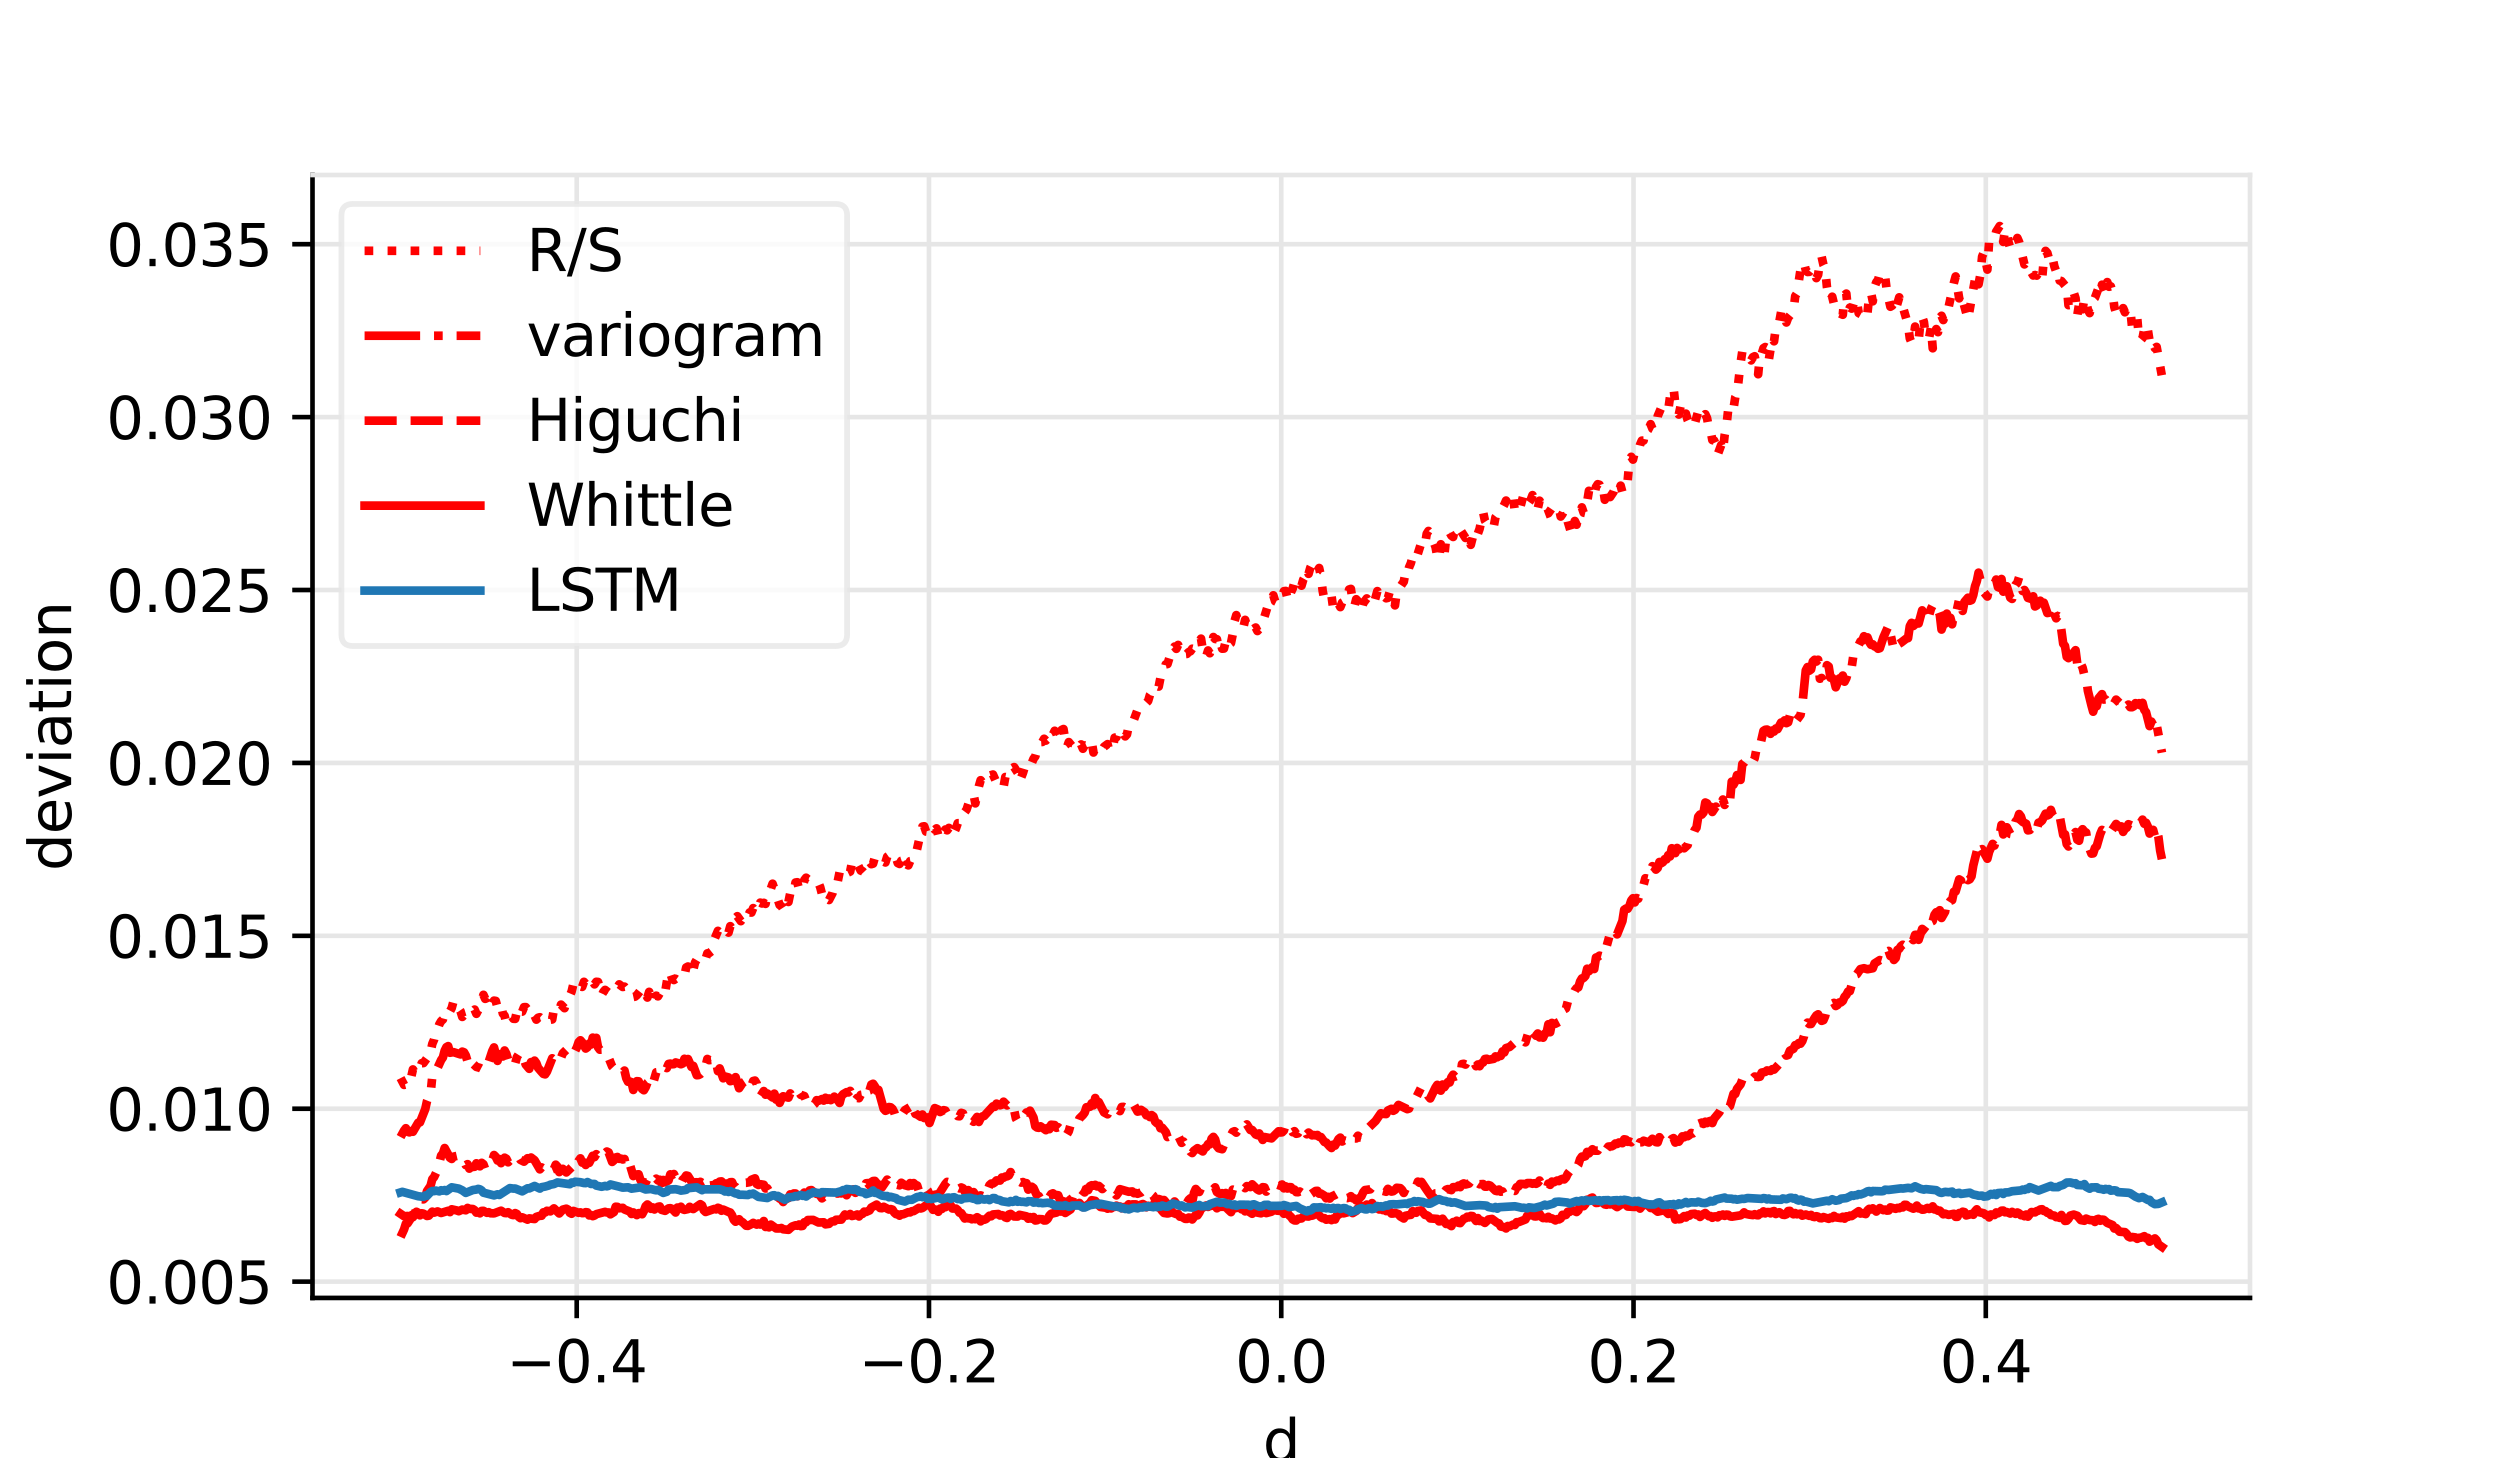 <?xml version="1.0" encoding="utf-8" standalone="no"?>
<!DOCTYPE svg PUBLIC "-//W3C//DTD SVG 1.1//EN"
  "http://www.w3.org/Graphics/SVG/1.1/DTD/svg11.dtd">
<svg xmlns:xlink="http://www.w3.org/1999/xlink" width="432pt" height="252pt" viewBox="0 0 432 252" xmlns="http://www.w3.org/2000/svg" version="1.1">
 <defs>
  <style type="text/css">*{stroke-linejoin: round; stroke-linecap: butt}</style>
 </defs>
 <g id="figure_1">
  <g id="patch_1">
   <path d="M 0 252 
L 432 252 
L 432 0 
L 0 0 
z
" style="fill: #ffffff"/>
  </g>
  <g id="axes_1">
   <g id="patch_2">
    <path d="M 54 224.28 
L 388.8 224.28 
L 388.8 30.24 
L 54 30.24 
L 54 224.28 
z
" style="fill: none; opacity: 0"/>
   </g>
   <g id="matplotlib.axis_1">
    <g id="xtick_1">
     <g id="line2d_1">
      <path d="M 99.655 224.28 
L 99.655 30.24 
" clip-path="url(#p51b79226a3)" style="fill: none; stroke: #e6e6e6; stroke-width: 0.8; stroke-linecap: square"/>
     </g>
     <g id="line2d_2">
      <defs>
       <path id="m82042dcfb3" d="M 0 0 
L 0 3.5 
" style="stroke: #000000; stroke-width: 0.8"/>
      </defs>
      <g>
       <use xlink:href="#m82042dcfb3" x="99.655" y="224.28" style="stroke: #000000; stroke-width: 0.8"/>
      </g>
     </g>
     <g id="text_1">
      <!-- −0.4 -->
      <g transform="translate(87.513 238.878)scale(0.1 -0.1)">
       <defs>
        <path id="DejaVuSans-2212" d="M 678 2272 
L 4684 2272 
L 4684 1741 
L 678 1741 
L 678 2272 
z
" transform="scale(0.016)"/>
        <path id="DejaVuSans-30" d="M 2034 4250 
Q 1547 4250 1301 3770 
Q 1056 3291 1056 2328 
Q 1056 1369 1301 889 
Q 1547 409 2034 409 
Q 2525 409 2770 889 
Q 3016 1369 3016 2328 
Q 3016 3291 2770 3770 
Q 2525 4250 2034 4250 
z
M 2034 4750 
Q 2819 4750 3233 4129 
Q 3647 3509 3647 2328 
Q 3647 1150 3233 529 
Q 2819 -91 2034 -91 
Q 1250 -91 836 529 
Q 422 1150 422 2328 
Q 422 3509 836 4129 
Q 1250 4750 2034 4750 
z
" transform="scale(0.016)"/>
        <path id="DejaVuSans-2e" d="M 684 794 
L 1344 794 
L 1344 0 
L 684 0 
L 684 794 
z
" transform="scale(0.016)"/>
        <path id="DejaVuSans-34" d="M 2419 4116 
L 825 1625 
L 2419 1625 
L 2419 4116 
z
M 2253 4666 
L 3047 4666 
L 3047 1625 
L 3713 1625 
L 3713 1100 
L 3047 1100 
L 3047 0 
L 2419 0 
L 2419 1100 
L 313 1100 
L 313 1709 
L 2253 4666 
z
" transform="scale(0.016)"/>
       </defs>
       <use xlink:href="#DejaVuSans-2212"/>
       <use xlink:href="#DejaVuSans-30" x="83.789"/>
       <use xlink:href="#DejaVuSans-2e" x="147.412"/>
       <use xlink:href="#DejaVuSans-34" x="179.199"/>
      </g>
     </g>
    </g>
    <g id="xtick_2">
     <g id="line2d_3">
      <path d="M 160.527 224.28 
L 160.527 30.24 
" clip-path="url(#p51b79226a3)" style="fill: none; stroke: #e6e6e6; stroke-width: 0.8; stroke-linecap: square"/>
     </g>
     <g id="line2d_4">
      <g>
       <use xlink:href="#m82042dcfb3" x="160.527" y="224.28" style="stroke: #000000; stroke-width: 0.8"/>
      </g>
     </g>
     <g id="text_2">
      <!-- −0.2 -->
      <g transform="translate(148.386 238.878)scale(0.1 -0.1)">
       <defs>
        <path id="DejaVuSans-32" d="M 1228 531 
L 3431 531 
L 3431 0 
L 469 0 
L 469 531 
Q 828 903 1448 1529 
Q 2069 2156 2228 2338 
Q 2531 2678 2651 2914 
Q 2772 3150 2772 3378 
Q 2772 3750 2511 3984 
Q 2250 4219 1831 4219 
Q 1534 4219 1204 4116 
Q 875 4013 500 3803 
L 500 4441 
Q 881 4594 1212 4672 
Q 1544 4750 1819 4750 
Q 2544 4750 2975 4387 
Q 3406 4025 3406 3419 
Q 3406 3131 3298 2873 
Q 3191 2616 2906 2266 
Q 2828 2175 2409 1742 
Q 1991 1309 1228 531 
z
" transform="scale(0.016)"/>
       </defs>
       <use xlink:href="#DejaVuSans-2212"/>
       <use xlink:href="#DejaVuSans-30" x="83.789"/>
       <use xlink:href="#DejaVuSans-2e" x="147.412"/>
       <use xlink:href="#DejaVuSans-32" x="179.199"/>
      </g>
     </g>
    </g>
    <g id="xtick_3">
     <g id="line2d_5">
      <path d="M 221.4 224.28 
L 221.4 30.24 
" clip-path="url(#p51b79226a3)" style="fill: none; stroke: #e6e6e6; stroke-width: 0.8; stroke-linecap: square"/>
     </g>
     <g id="line2d_6">
      <g>
       <use xlink:href="#m82042dcfb3" x="221.4" y="224.28" style="stroke: #000000; stroke-width: 0.8"/>
      </g>
     </g>
     <g id="text_3">
      <!-- 0.0 -->
      <g transform="translate(213.448 238.878)scale(0.1 -0.1)">
       <use xlink:href="#DejaVuSans-30"/>
       <use xlink:href="#DejaVuSans-2e" x="63.623"/>
       <use xlink:href="#DejaVuSans-30" x="95.41"/>
      </g>
     </g>
    </g>
    <g id="xtick_4">
     <g id="line2d_7">
      <path d="M 282.273 224.28 
L 282.273 30.24 
" clip-path="url(#p51b79226a3)" style="fill: none; stroke: #e6e6e6; stroke-width: 0.8; stroke-linecap: square"/>
     </g>
     <g id="line2d_8">
      <g>
       <use xlink:href="#m82042dcfb3" x="282.273" y="224.28" style="stroke: #000000; stroke-width: 0.8"/>
      </g>
     </g>
     <g id="text_4">
      <!-- 0.2 -->
      <g transform="translate(274.321 238.878)scale(0.1 -0.1)">
       <use xlink:href="#DejaVuSans-30"/>
       <use xlink:href="#DejaVuSans-2e" x="63.623"/>
       <use xlink:href="#DejaVuSans-32" x="95.41"/>
      </g>
     </g>
    </g>
    <g id="xtick_5">
     <g id="line2d_9">
      <path d="M 343.145 224.28 
L 343.145 30.24 
" clip-path="url(#p51b79226a3)" style="fill: none; stroke: #e6e6e6; stroke-width: 0.8; stroke-linecap: square"/>
     </g>
     <g id="line2d_10">
      <g>
       <use xlink:href="#m82042dcfb3" x="343.145" y="224.28" style="stroke: #000000; stroke-width: 0.8"/>
      </g>
     </g>
     <g id="text_5">
      <!-- 0.4 -->
      <g transform="translate(335.194 238.878)scale(0.1 -0.1)">
       <use xlink:href="#DejaVuSans-30"/>
       <use xlink:href="#DejaVuSans-2e" x="63.623"/>
       <use xlink:href="#DejaVuSans-34" x="95.41"/>
      </g>
     </g>
    </g>
    <g id="text_6">
     <!-- d -->
     <g transform="translate(218.226 252.557)scale(0.1 -0.1)">
      <defs>
       <path id="DejaVuSans-64" d="M 2906 2969 
L 2906 4863 
L 3481 4863 
L 3481 0 
L 2906 0 
L 2906 525 
Q 2725 213 2448 61 
Q 2172 -91 1784 -91 
Q 1150 -91 751 415 
Q 353 922 353 1747 
Q 353 2572 751 3078 
Q 1150 3584 1784 3584 
Q 2172 3584 2448 3432 
Q 2725 3281 2906 2969 
z
M 947 1747 
Q 947 1113 1208 752 
Q 1469 391 1925 391 
Q 2381 391 2643 752 
Q 2906 1113 2906 1747 
Q 2906 2381 2643 2742 
Q 2381 3103 1925 3103 
Q 1469 3103 1208 2742 
Q 947 2381 947 1747 
z
" transform="scale(0.016)"/>
      </defs>
      <use xlink:href="#DejaVuSans-64"/>
     </g>
    </g>
   </g>
   <g id="matplotlib.axis_2">
    <g id="ytick_1">
     <g id="line2d_11">
      <path d="M 54 221.465 
L 388.8 221.465 
" clip-path="url(#p51b79226a3)" style="fill: none; stroke: #e6e6e6; stroke-width: 0.8; stroke-linecap: square"/>
     </g>
     <g id="line2d_12">
      <defs>
       <path id="m98d33cb6d3" d="M 0 0 
L -3.5 0 
" style="stroke: #000000; stroke-width: 0.8"/>
      </defs>
      <g>
       <use xlink:href="#m98d33cb6d3" x="54" y="221.465" style="stroke: #000000; stroke-width: 0.8"/>
      </g>
     </g>
     <g id="text_7">
      <!-- 0.005 -->
      <g transform="translate(18.372 225.264)scale(0.1 -0.1)">
       <defs>
        <path id="DejaVuSans-35" d="M 691 4666 
L 3169 4666 
L 3169 4134 
L 1269 4134 
L 1269 2991 
Q 1406 3038 1543 3061 
Q 1681 3084 1819 3084 
Q 2600 3084 3056 2656 
Q 3513 2228 3513 1497 
Q 3513 744 3044 326 
Q 2575 -91 1722 -91 
Q 1428 -91 1123 -41 
Q 819 9 494 109 
L 494 744 
Q 775 591 1075 516 
Q 1375 441 1709 441 
Q 2250 441 2565 725 
Q 2881 1009 2881 1497 
Q 2881 1984 2565 2268 
Q 2250 2553 1709 2553 
Q 1456 2553 1204 2497 
Q 953 2441 691 2322 
L 691 4666 
z
" transform="scale(0.016)"/>
       </defs>
       <use xlink:href="#DejaVuSans-30"/>
       <use xlink:href="#DejaVuSans-2e" x="63.623"/>
       <use xlink:href="#DejaVuSans-30" x="95.41"/>
       <use xlink:href="#DejaVuSans-30" x="159.033"/>
       <use xlink:href="#DejaVuSans-35" x="222.656"/>
      </g>
     </g>
    </g>
    <g id="ytick_2">
     <g id="line2d_13">
      <path d="M 54 191.587 
L 388.8 191.587 
" clip-path="url(#p51b79226a3)" style="fill: none; stroke: #e6e6e6; stroke-width: 0.8; stroke-linecap: square"/>
     </g>
     <g id="line2d_14">
      <g>
       <use xlink:href="#m98d33cb6d3" x="54" y="191.587" style="stroke: #000000; stroke-width: 0.8"/>
      </g>
     </g>
     <g id="text_8">
      <!-- 0.010 -->
      <g transform="translate(18.372 195.387)scale(0.1 -0.1)">
       <defs>
        <path id="DejaVuSans-31" d="M 794 531 
L 1825 531 
L 1825 4091 
L 703 3866 
L 703 4441 
L 1819 4666 
L 2450 4666 
L 2450 531 
L 3481 531 
L 3481 0 
L 794 0 
L 794 531 
z
" transform="scale(0.016)"/>
       </defs>
       <use xlink:href="#DejaVuSans-30"/>
       <use xlink:href="#DejaVuSans-2e" x="63.623"/>
       <use xlink:href="#DejaVuSans-30" x="95.41"/>
       <use xlink:href="#DejaVuSans-31" x="159.033"/>
       <use xlink:href="#DejaVuSans-30" x="222.656"/>
      </g>
     </g>
    </g>
    <g id="ytick_3">
     <g id="line2d_15">
      <path d="M 54 161.71 
L 388.8 161.71 
" clip-path="url(#p51b79226a3)" style="fill: none; stroke: #e6e6e6; stroke-width: 0.8; stroke-linecap: square"/>
     </g>
     <g id="line2d_16">
      <g>
       <use xlink:href="#m98d33cb6d3" x="54" y="161.71" style="stroke: #000000; stroke-width: 0.8"/>
      </g>
     </g>
     <g id="text_9">
      <!-- 0.015 -->
      <g transform="translate(18.372 165.509)scale(0.1 -0.1)">
       <use xlink:href="#DejaVuSans-30"/>
       <use xlink:href="#DejaVuSans-2e" x="63.623"/>
       <use xlink:href="#DejaVuSans-30" x="95.41"/>
       <use xlink:href="#DejaVuSans-31" x="159.033"/>
       <use xlink:href="#DejaVuSans-35" x="222.656"/>
      </g>
     </g>
    </g>
    <g id="ytick_4">
     <g id="line2d_17">
      <path d="M 54 131.832 
L 388.8 131.832 
" clip-path="url(#p51b79226a3)" style="fill: none; stroke: #e6e6e6; stroke-width: 0.8; stroke-linecap: square"/>
     </g>
     <g id="line2d_18">
      <g>
       <use xlink:href="#m98d33cb6d3" x="54" y="131.832" style="stroke: #000000; stroke-width: 0.8"/>
      </g>
     </g>
     <g id="text_10">
      <!-- 0.020 -->
      <g transform="translate(18.372 135.631)scale(0.1 -0.1)">
       <use xlink:href="#DejaVuSans-30"/>
       <use xlink:href="#DejaVuSans-2e" x="63.623"/>
       <use xlink:href="#DejaVuSans-30" x="95.41"/>
       <use xlink:href="#DejaVuSans-32" x="159.033"/>
       <use xlink:href="#DejaVuSans-30" x="222.656"/>
      </g>
     </g>
    </g>
    <g id="ytick_5">
     <g id="line2d_19">
      <path d="M 54 101.954 
L 388.8 101.954 
" clip-path="url(#p51b79226a3)" style="fill: none; stroke: #e6e6e6; stroke-width: 0.8; stroke-linecap: square"/>
     </g>
     <g id="line2d_20">
      <g>
       <use xlink:href="#m98d33cb6d3" x="54" y="101.954" style="stroke: #000000; stroke-width: 0.8"/>
      </g>
     </g>
     <g id="text_11">
      <!-- 0.025 -->
      <g transform="translate(18.372 105.753)scale(0.1 -0.1)">
       <use xlink:href="#DejaVuSans-30"/>
       <use xlink:href="#DejaVuSans-2e" x="63.623"/>
       <use xlink:href="#DejaVuSans-30" x="95.41"/>
       <use xlink:href="#DejaVuSans-32" x="159.033"/>
       <use xlink:href="#DejaVuSans-35" x="222.656"/>
      </g>
     </g>
    </g>
    <g id="ytick_6">
     <g id="line2d_21">
      <path d="M 54 72.077 
L 388.8 72.077 
" clip-path="url(#p51b79226a3)" style="fill: none; stroke: #e6e6e6; stroke-width: 0.8; stroke-linecap: square"/>
     </g>
     <g id="line2d_22">
      <g>
       <use xlink:href="#m98d33cb6d3" x="54" y="72.077" style="stroke: #000000; stroke-width: 0.8"/>
      </g>
     </g>
     <g id="text_12">
      <!-- 0.030 -->
      <g transform="translate(18.372 75.876)scale(0.1 -0.1)">
       <defs>
        <path id="DejaVuSans-33" d="M 2597 2516 
Q 3050 2419 3304 2112 
Q 3559 1806 3559 1356 
Q 3559 666 3084 287 
Q 2609 -91 1734 -91 
Q 1441 -91 1130 -33 
Q 819 25 488 141 
L 488 750 
Q 750 597 1062 519 
Q 1375 441 1716 441 
Q 2309 441 2620 675 
Q 2931 909 2931 1356 
Q 2931 1769 2642 2001 
Q 2353 2234 1838 2234 
L 1294 2234 
L 1294 2753 
L 1863 2753 
Q 2328 2753 2575 2939 
Q 2822 3125 2822 3475 
Q 2822 3834 2567 4026 
Q 2313 4219 1838 4219 
Q 1578 4219 1281 4162 
Q 984 4106 628 3988 
L 628 4550 
Q 988 4650 1302 4700 
Q 1616 4750 1894 4750 
Q 2613 4750 3031 4423 
Q 3450 4097 3450 3541 
Q 3450 3153 3228 2886 
Q 3006 2619 2597 2516 
z
" transform="scale(0.016)"/>
       </defs>
       <use xlink:href="#DejaVuSans-30"/>
       <use xlink:href="#DejaVuSans-2e" x="63.623"/>
       <use xlink:href="#DejaVuSans-30" x="95.41"/>
       <use xlink:href="#DejaVuSans-33" x="159.033"/>
       <use xlink:href="#DejaVuSans-30" x="222.656"/>
      </g>
     </g>
    </g>
    <g id="ytick_7">
     <g id="line2d_23">
      <path d="M 54 42.199 
L 388.8 42.199 
" clip-path="url(#p51b79226a3)" style="fill: none; stroke: #e6e6e6; stroke-width: 0.8; stroke-linecap: square"/>
     </g>
     <g id="line2d_24">
      <g>
       <use xlink:href="#m98d33cb6d3" x="54" y="42.199" style="stroke: #000000; stroke-width: 0.8"/>
      </g>
     </g>
     <g id="text_13">
      <!-- 0.035 -->
      <g transform="translate(18.372 45.998)scale(0.1 -0.1)">
       <use xlink:href="#DejaVuSans-30"/>
       <use xlink:href="#DejaVuSans-2e" x="63.623"/>
       <use xlink:href="#DejaVuSans-30" x="95.41"/>
       <use xlink:href="#DejaVuSans-33" x="159.033"/>
       <use xlink:href="#DejaVuSans-35" x="222.656"/>
      </g>
     </g>
    </g>
    <g id="text_14">
     <!-- deviation -->
     <g transform="translate(12.292 150.501)rotate(-90)scale(0.1 -0.1)">
      <defs>
       <path id="DejaVuSans-65" d="M 3597 1894 
L 3597 1613 
L 953 1613 
Q 991 1019 1311 708 
Q 1631 397 2203 397 
Q 2534 397 2845 478 
Q 3156 559 3463 722 
L 3463 178 
Q 3153 47 2828 -22 
Q 2503 -91 2169 -91 
Q 1331 -91 842 396 
Q 353 884 353 1716 
Q 353 2575 817 3079 
Q 1281 3584 2069 3584 
Q 2775 3584 3186 3129 
Q 3597 2675 3597 1894 
z
M 3022 2063 
Q 3016 2534 2758 2815 
Q 2500 3097 2075 3097 
Q 1594 3097 1305 2825 
Q 1016 2553 972 2059 
L 3022 2063 
z
" transform="scale(0.016)"/>
       <path id="DejaVuSans-76" d="M 191 3500 
L 800 3500 
L 1894 563 
L 2988 3500 
L 3597 3500 
L 2284 0 
L 1503 0 
L 191 3500 
z
" transform="scale(0.016)"/>
       <path id="DejaVuSans-69" d="M 603 3500 
L 1178 3500 
L 1178 0 
L 603 0 
L 603 3500 
z
M 603 4863 
L 1178 4863 
L 1178 4134 
L 603 4134 
L 603 4863 
z
" transform="scale(0.016)"/>
       <path id="DejaVuSans-61" d="M 2194 1759 
Q 1497 1759 1228 1600 
Q 959 1441 959 1056 
Q 959 750 1161 570 
Q 1363 391 1709 391 
Q 2188 391 2477 730 
Q 2766 1069 2766 1631 
L 2766 1759 
L 2194 1759 
z
M 3341 1997 
L 3341 0 
L 2766 0 
L 2766 531 
Q 2569 213 2275 61 
Q 1981 -91 1556 -91 
Q 1019 -91 701 211 
Q 384 513 384 1019 
Q 384 1609 779 1909 
Q 1175 2209 1959 2209 
L 2766 2209 
L 2766 2266 
Q 2766 2663 2505 2880 
Q 2244 3097 1772 3097 
Q 1472 3097 1187 3025 
Q 903 2953 641 2809 
L 641 3341 
Q 956 3463 1253 3523 
Q 1550 3584 1831 3584 
Q 2591 3584 2966 3190 
Q 3341 2797 3341 1997 
z
" transform="scale(0.016)"/>
       <path id="DejaVuSans-74" d="M 1172 4494 
L 1172 3500 
L 2356 3500 
L 2356 3053 
L 1172 3053 
L 1172 1153 
Q 1172 725 1289 603 
Q 1406 481 1766 481 
L 2356 481 
L 2356 0 
L 1766 0 
Q 1100 0 847 248 
Q 594 497 594 1153 
L 594 3053 
L 172 3053 
L 172 3500 
L 594 3500 
L 594 4494 
L 1172 4494 
z
" transform="scale(0.016)"/>
       <path id="DejaVuSans-6f" d="M 1959 3097 
Q 1497 3097 1228 2736 
Q 959 2375 959 1747 
Q 959 1119 1226 758 
Q 1494 397 1959 397 
Q 2419 397 2687 759 
Q 2956 1122 2956 1747 
Q 2956 2369 2687 2733 
Q 2419 3097 1959 3097 
z
M 1959 3584 
Q 2709 3584 3137 3096 
Q 3566 2609 3566 1747 
Q 3566 888 3137 398 
Q 2709 -91 1959 -91 
Q 1206 -91 779 398 
Q 353 888 353 1747 
Q 353 2609 779 3096 
Q 1206 3584 1959 3584 
z
" transform="scale(0.016)"/>
       <path id="DejaVuSans-6e" d="M 3513 2113 
L 3513 0 
L 2938 0 
L 2938 2094 
Q 2938 2591 2744 2837 
Q 2550 3084 2163 3084 
Q 1697 3084 1428 2787 
Q 1159 2491 1159 1978 
L 1159 0 
L 581 0 
L 581 3500 
L 1159 3500 
L 1159 2956 
Q 1366 3272 1645 3428 
Q 1925 3584 2291 3584 
Q 2894 3584 3203 3211 
Q 3513 2838 3513 2113 
z
" transform="scale(0.016)"/>
      </defs>
      <use xlink:href="#DejaVuSans-64"/>
      <use xlink:href="#DejaVuSans-65" x="63.477"/>
      <use xlink:href="#DejaVuSans-76" x="125"/>
      <use xlink:href="#DejaVuSans-69" x="184.18"/>
      <use xlink:href="#DejaVuSans-61" x="211.963"/>
      <use xlink:href="#DejaVuSans-74" x="273.242"/>
      <use xlink:href="#DejaVuSans-69" x="312.451"/>
      <use xlink:href="#DejaVuSans-6f" x="340.234"/>
      <use xlink:href="#DejaVuSans-6e" x="401.416"/>
     </g>
    </g>
   </g>
   <g id="patch_3">
    <path d="M 54 224.28 
L 54 30.24 
" style="fill: none; stroke: #000000; stroke-width: 0.8; stroke-linejoin: miter; stroke-linecap: square"/>
   </g>
   <g id="patch_4">
    <path d="M 388.8 224.28 
L 388.8 30.24 
" style="fill: none; stroke: #e6e6e6; stroke-width: 0.8; stroke-linejoin: miter; stroke-linecap: square"/>
   </g>
   <g id="patch_5">
    <path d="M 54 224.28 
L 388.8 224.28 
" style="fill: none; stroke: #000000; stroke-width: 0.8; stroke-linejoin: miter; stroke-linecap: square"/>
   </g>
   <g id="patch_6">
    <path d="M 54 30.24 
L 388.8 30.24 
" style="fill: none; stroke: #e6e6e6; stroke-width: 0.8; stroke-linejoin: miter; stroke-linecap: square"/>
   </g>
   <g id="line2d_25">
    <path d="M 69.218 186.29 
L 69.828 187.468 
L 70.437 187.309 
L 70.742 187.518 
L 71.351 184.801 
L 71.656 185.328 
L 71.96 185.503 
L 72.265 184.572 
L 72.57 184.539 
L 72.874 183.721 
L 73.179 183.695 
L 73.788 182.845 
L 74.093 181.691 
L 74.398 181.791 
L 74.702 180.371 
L 75.007 179.656 
L 75.312 178.258 
L 75.616 177.867 
L 75.921 176.978 
L 76.226 176.456 
L 76.53 176.177 
L 76.835 175.002 
L 77.14 175.072 
L 77.444 175.325 
L 78.054 174.198 
L 78.358 173.061 
L 78.663 173.691 
L 78.968 173.521 
L 79.272 174.281 
L 79.577 174.724 
L 79.882 175.722 
L 80.491 175.067 
L 80.796 175.13 
L 81.1 174.912 
L 81.405 175.083 
L 82.014 174.456 
L 82.319 175.183 
L 82.928 174.004 
L 83.538 171.907 
L 83.842 172.599 
L 84.147 172.465 
L 84.452 171.959 
L 84.756 172.308 
L 85.061 173.548 
L 85.366 172.91 
L 85.67 172.961 
L 85.975 174.123 
L 86.28 174.2 
L 86.584 173.684 
L 86.889 175.139 
L 87.194 175.519 
L 87.498 176.86 
L 87.803 176.604 
L 88.108 175.965 
L 88.412 175.603 
L 88.717 176.042 
L 89.022 176.059 
L 89.326 174.753 
L 89.631 175.525 
L 89.936 174.785 
L 90.24 174.805 
L 90.545 174.039 
L 90.85 174.034 
L 91.154 174.434 
L 91.459 175.412 
L 91.764 175.834 
L 92.068 175.784 
L 92.373 175.511 
L 92.678 176.191 
L 92.982 175.866 
L 93.287 175.78 
L 93.592 176.054 
L 93.896 175.867 
L 94.201 176.574 
L 94.81 176.417 
L 95.115 176.216 
L 95.42 176.16 
L 95.724 174.332 
L 96.334 174.174 
L 96.638 174.589 
L 96.943 173.599 
L 97.552 174.213 
L 97.857 173.116 
L 98.466 172.06 
L 98.771 171.351 
L 99.076 170.062 
L 99.38 170.988 
L 99.685 170.675 
L 99.99 170.67 
L 100.294 170.435 
L 100.599 170.531 
L 100.904 169.661 
L 101.513 170.4 
L 101.818 169.69 
L 102.122 169.895 
L 102.427 169.571 
L 102.732 170.097 
L 103.036 169.658 
L 103.341 169.681 
L 103.646 170.621 
L 103.95 172.084 
L 104.255 171.409 
L 104.56 171.057 
L 105.474 171.776 
L 105.778 171.527 
L 106.388 170.838 
L 106.692 170.625 
L 106.997 170.099 
L 107.606 170.548 
L 107.911 170.492 
L 108.52 171.267 
L 108.825 171.459 
L 109.13 172.347 
L 109.739 172.216 
L 110.044 171.97 
L 110.653 171.184 
L 110.958 172.212 
L 111.262 171.739 
L 111.567 171.757 
L 111.872 172.373 
L 112.176 171.395 
L 112.481 172.951 
L 112.786 173.082 
L 113.09 172.991 
L 113.395 172.056 
L 113.7 172.165 
L 114.004 171.649 
L 114.614 172.36 
L 114.918 171.565 
L 115.528 167.834 
L 115.832 168.185 
L 116.137 169.095 
L 116.442 169.35 
L 116.746 169.141 
L 117.051 169.352 
L 117.356 169.045 
L 117.66 168.909 
L 117.965 168.947 
L 118.27 168.583 
L 118.574 167.179 
L 118.879 167.016 
L 119.184 168.423 
L 119.488 167.596 
L 119.793 167.573 
L 120.098 166.338 
L 120.402 165.818 
L 120.707 166.215 
L 121.012 166.114 
L 121.621 166.263 
L 121.926 165.715 
L 122.23 164.74 
L 122.535 164.698 
L 123.144 164.219 
L 123.449 162.312 
L 124.058 160.856 
L 124.363 161.141 
L 124.668 161.619 
L 124.972 161.374 
L 125.277 160.849 
L 125.582 160.833 
L 125.886 161.153 
L 126.191 160.042 
L 126.496 160.522 
L 127.105 158.601 
L 127.41 158.32 
L 128.019 159.171 
L 128.933 157.825 
L 129.238 158.349 
L 129.543 157.666 
L 129.847 157.694 
L 130.152 156.921 
L 130.457 157.351 
L 130.761 156.724 
L 131.066 156.917 
L 131.371 155.974 
L 131.675 156.122 
L 131.98 156.009 
L 132.285 156.187 
L 132.589 154.727 
L 132.894 153.822 
L 133.199 153.583 
L 133.503 152.706 
L 134.722 156.382 
L 135.027 156.599 
L 135.331 157.069 
L 135.636 155.759 
L 135.941 155.396 
L 136.245 155.857 
L 136.55 154.375 
L 136.855 154.748 
L 137.159 154.106 
L 137.464 152.502 
L 137.769 152.452 
L 138.073 153.624 
L 138.378 153.668 
L 138.683 153.843 
L 138.987 152.069 
L 139.292 151.673 
L 139.597 151.927 
L 140.206 152.033 
L 140.511 152.049 
L 140.815 152.447 
L 141.12 152.236 
L 141.425 152.546 
L 141.729 153.285 
L 142.034 154.472 
L 142.339 154.741 
L 142.643 155.789 
L 142.948 155.348 
L 143.253 155.522 
L 143.862 154.338 
L 144.167 153.178 
L 144.471 153.261 
L 144.776 152.232 
L 145.081 150.713 
L 145.385 151.208 
L 145.69 150.576 
L 145.995 150.432 
L 146.299 150.898 
L 146.909 150.607 
L 147.213 149.046 
L 147.518 149.575 
L 147.823 149.08 
L 148.127 149.257 
L 148.737 150.441 
L 149.041 150.525 
L 149.346 150.851 
L 149.651 150.374 
L 150.26 148.916 
L 150.565 149.33 
L 150.869 149.237 
L 151.174 148.171 
L 151.479 148.197 
L 151.783 148.005 
L 152.088 148.007 
L 152.393 148.755 
L 153.002 149.033 
L 153.307 148.036 
L 153.611 147.823 
L 154.221 148.599 
L 154.525 148.584 
L 154.83 148.165 
L 155.135 149.135 
L 155.439 149.288 
L 155.744 148.747 
L 156.049 148.666 
L 156.353 150.233 
L 156.658 149.369 
L 156.963 149.532 
L 157.267 148.81 
L 157.572 148.754 
L 158.181 148.02 
L 158.791 145.258 
L 159.095 144.512 
L 159.4 142.841 
L 159.705 142.783 
L 160.009 143.692 
L 160.314 143.732 
L 160.619 143.425 
L 160.923 142.669 
L 161.228 142.667 
L 161.533 143.37 
L 161.837 143.143 
L 162.142 144.424 
L 162.447 144.287 
L 162.751 143.124 
L 163.056 143.732 
L 163.361 143.341 
L 163.665 143.477 
L 163.97 143.064 
L 164.275 144.188 
L 164.579 144.47 
L 165.189 143.162 
L 165.493 142.254 
L 165.798 142.25 
L 166.103 140.694 
L 166.407 140.591 
L 166.712 140.334 
L 167.017 139.923 
L 167.626 138.044 
L 167.931 137.556 
L 168.235 137.29 
L 168.54 138.824 
L 169.149 135.88 
L 169.454 134.822 
L 169.759 135.221 
L 170.063 135.147 
L 170.368 135.379 
L 170.673 134.933 
L 170.977 134.035 
L 171.587 133.84 
L 172.196 135.232 
L 173.11 136.215 
L 173.415 135.97 
L 173.719 134.27 
L 174.024 134.33 
L 174.329 133.053 
L 174.633 133.132 
L 174.938 132.723 
L 175.243 132.555 
L 175.852 133.507 
L 176.157 135.119 
L 176.766 133.575 
L 177.071 132.555 
L 177.68 132.957 
L 177.985 132.609 
L 178.594 131.113 
L 178.899 130.706 
L 179.508 128.476 
L 179.813 128.228 
L 180.117 128.209 
L 180.422 127.663 
L 180.727 127.973 
L 181.031 127.68 
L 181.336 128.301 
L 181.641 127.95 
L 181.945 126.918 
L 182.25 126.281 
L 182.555 126.767 
L 182.859 127.87 
L 183.164 127.154 
L 183.469 126.124 
L 183.773 125.979 
L 184.078 127.98 
L 184.383 129.098 
L 184.687 128.233 
L 185.297 129 
L 185.601 128.993 
L 185.906 129.567 
L 186.211 129.438 
L 186.82 128.636 
L 187.125 129.379 
L 187.429 128.81 
L 187.734 128.885 
L 188.039 128.187 
L 188.343 128.021 
L 188.648 128.178 
L 188.953 130.034 
L 189.257 129.3 
L 189.562 129.705 
L 189.867 129.67 
L 190.171 129.358 
L 190.476 129.561 
L 190.781 129.04 
L 191.39 128.588 
L 191.695 129.804 
L 192 129.698 
L 192.304 129.185 
L 192.609 127.472 
L 192.914 127.406 
L 193.218 126.421 
L 193.523 127.029 
L 193.828 126.983 
L 194.132 126.656 
L 194.437 127.244 
L 194.742 126.897 
L 195.046 125.398 
L 195.351 125.471 
L 195.656 125.129 
L 196.874 121.833 
L 197.788 121.486 
L 198.093 121.459 
L 198.398 121.127 
L 198.702 120.101 
L 199.312 119.262 
L 199.616 118.416 
L 200.226 118.641 
L 200.53 117.119 
L 200.835 116.433 
L 201.14 116.062 
L 201.444 114.802 
L 201.749 114.741 
L 202.054 113.732 
L 202.358 113.776 
L 202.968 111.73 
L 203.272 112.115 
L 203.577 111.447 
L 203.882 112.093 
L 204.186 111.758 
L 204.491 112.743 
L 204.796 113.026 
L 205.1 112.996 
L 205.405 112.677 
L 205.71 112.537 
L 206.014 112.102 
L 206.624 112.254 
L 207.538 110.36 
L 207.842 112.304 
L 208.147 112.156 
L 208.452 113.37 
L 208.756 112.403 
L 209.061 112.877 
L 209.366 111.895 
L 209.67 110.079 
L 209.975 110.415 
L 210.28 110.458 
L 210.584 111.867 
L 210.889 111.095 
L 211.194 112.093 
L 211.498 112.071 
L 211.803 110.805 
L 212.108 110.309 
L 212.412 111.344 
L 212.717 111.118 
L 213.022 109.597 
L 213.326 107.325 
L 213.631 106.294 
L 213.936 107.278 
L 214.24 107.339 
L 214.545 107.699 
L 214.85 108.427 
L 215.154 107.116 
L 215.764 109.043 
L 216.068 108.858 
L 216.373 108.842 
L 216.982 108.44 
L 217.287 109.039 
L 217.592 108.725 
L 217.896 107.723 
L 218.201 107.541 
L 219.115 104.565 
L 219.42 104.594 
L 220.029 102.87 
L 220.334 103.875 
L 220.638 104.028 
L 220.943 103.307 
L 221.248 103.019 
L 221.552 103.206 
L 221.857 102.161 
L 222.162 102.114 
L 222.466 103.367 
L 222.771 103.887 
L 223.076 102.343 
L 223.38 101.701 
L 223.685 100.571 
L 223.99 101.11 
L 224.294 100.725 
L 224.599 100.521 
L 224.904 101.202 
L 225.208 100.159 
L 225.513 99.614 
L 225.818 98.307 
L 226.122 99.157 
L 226.427 98.078 
L 226.732 97.467 
L 227.341 98.979 
L 227.646 98.676 
L 227.95 98.153 
L 228.255 99.573 
L 228.56 102.106 
L 228.864 103.68 
L 229.778 102.931 
L 230.083 102.957 
L 230.388 105.228 
L 230.692 104.63 
L 230.997 104.865 
L 231.302 104.313 
L 231.606 104.907 
L 231.911 104.139 
L 232.216 103.971 
L 232.52 103.084 
L 232.825 103.173 
L 233.13 101.862 
L 233.434 101.761 
L 233.739 103.854 
L 234.044 104.763 
L 234.348 103.549 
L 234.653 103.888 
L 234.958 104.962 
L 235.262 105.439 
L 235.567 104.226 
L 236.176 103.409 
L 236.481 104.01 
L 236.786 103.936 
L 237.395 104.345 
L 238.004 102.146 
L 238.309 103.311 
L 238.614 103.263 
L 238.918 102.889 
L 239.528 103.382 
L 239.832 103.308 
L 240.137 102.265 
L 240.442 102.471 
L 241.051 104.606 
L 241.356 102.321 
L 242.27 100.937 
L 242.574 100.507 
L 242.879 98.903 
L 243.184 99.284 
L 243.488 98.037 
L 243.793 97.322 
L 244.098 96.203 
L 244.402 96.131 
L 244.707 96.617 
L 245.621 93.716 
L 245.926 93.845 
L 246.23 94.184 
L 246.535 92.24 
L 246.84 91.751 
L 247.144 92.113 
L 248.058 94.498 
L 248.363 96.187 
L 248.668 96.676 
L 248.972 94.051 
L 249.582 95.928 
L 249.886 93.011 
L 250.191 91.918 
L 250.496 91.985 
L 250.8 92.548 
L 251.105 92.786 
L 251.41 91.365 
L 251.714 91.124 
L 252.019 91.059 
L 253.238 92.958 
L 253.543 92.19 
L 254.152 94.146 
L 254.761 91.753 
L 255.066 91.471 
L 255.371 92.226 
L 255.675 91.38 
L 256.285 88.508 
L 256.589 89.955 
L 256.894 90.423 
L 257.199 90.559 
L 257.503 90.843 
L 257.808 90.452 
L 258.113 90.988 
L 258.417 89.381 
L 258.722 88.986 
L 259.027 88.29 
L 259.331 88.344 
L 259.941 87.206 
L 260.245 86.5 
L 260.55 87.028 
L 260.855 87.266 
L 261.159 87.006 
L 261.464 85.909 
L 261.769 88.368 
L 262.073 87.64 
L 262.378 87.891 
L 262.683 87.73 
L 263.292 85.424 
L 263.597 85.864 
L 263.901 85.774 
L 264.206 86.801 
L 264.511 86.369 
L 264.815 85.56 
L 265.729 87.864 
L 266.034 86.525 
L 266.339 87.119 
L 266.643 88.791 
L 266.948 88.914 
L 267.557 88.687 
L 268.167 87.795 
L 268.471 87.979 
L 268.776 87.745 
L 269.081 87.948 
L 269.385 87.767 
L 269.69 89.259 
L 269.995 88.83 
L 270.299 88.182 
L 270.604 88.654 
L 270.909 90.116 
L 271.518 92.149 
L 271.823 91.44 
L 272.127 90.028 
L 272.432 90.668 
L 272.737 89.239 
L 273.041 88.774 
L 273.346 87.676 
L 273.651 88.584 
L 273.955 88.654 
L 274.565 84.813 
L 274.869 85.67 
L 275.174 85.765 
L 275.479 85.621 
L 275.783 84.16 
L 276.088 83.672 
L 276.393 83.765 
L 276.697 84.588 
L 277.002 84.2 
L 277.307 86.358 
L 277.611 85.618 
L 277.916 84.573 
L 278.221 85.894 
L 278.83 84.982 
L 279.135 84.044 
L 279.439 84.24 
L 279.744 84.869 
L 280.049 83.921 
L 280.353 85.077 
L 280.658 84.49 
L 280.963 83.289 
L 281.267 82.97 
L 281.572 79.568 
L 281.877 78.939 
L 282.181 79.419 
L 282.486 78.101 
L 282.791 78.34 
L 283.095 78.122 
L 283.4 76.846 
L 283.705 76.144 
L 284.009 76.132 
L 284.314 74.561 
L 284.619 74.161 
L 284.923 74.052 
L 285.228 73.298 
L 285.533 74.064 
L 285.837 74.223 
L 286.142 73.974 
L 286.447 71.915 
L 287.056 70.459 
L 287.361 70.348 
L 287.665 70.401 
L 287.97 70.917 
L 288.275 70.874 
L 288.579 68.571 
L 288.884 68.142 
L 289.189 67.014 
L 289.493 69.863 
L 289.798 71.201 
L 290.103 71.634 
L 290.407 70.162 
L 290.712 70.066 
L 291.017 71.853 
L 291.321 71.473 
L 291.626 72.584 
L 291.931 73.243 
L 292.235 73.489 
L 292.54 73.002 
L 292.845 73.284 
L 293.454 71.042 
L 293.759 71.638 
L 294.063 71.317 
L 294.368 71.873 
L 294.673 71.578 
L 294.977 72.238 
L 295.282 73.958 
L 295.587 74.407 
L 295.891 76.042 
L 296.196 76.12 
L 296.501 76.838 
L 296.805 78.579 
L 297.415 76.91 
L 297.719 77.944 
L 298.024 75.153 
L 298.329 73.62 
L 298.633 70.769 
L 298.938 71.358 
L 299.547 70.632 
L 299.852 68.637 
L 300.157 68.1 
L 300.766 62.759 
L 301.071 60.721 
L 301.375 61.344 
L 301.68 61.477 
L 301.985 61.388 
L 302.594 62.275 
L 302.899 61.718 
L 303.203 61.564 
L 303.508 62.867 
L 303.813 64.665 
L 304.117 61.427 
L 304.422 61.15 
L 304.727 60.167 
L 305.031 59.969 
L 305.336 60.12 
L 305.641 62.234 
L 306.25 58.447 
L 306.555 58.972 
L 306.859 56.625 
L 307.469 55.589 
L 307.773 53.917 
L 308.078 53.671 
L 308.383 54.421 
L 308.687 55.722 
L 308.992 54.896 
L 309.906 53.786 
L 310.211 51.172 
L 310.515 50.697 
L 311.125 46.629 
L 311.429 46.585 
L 311.734 45.427 
L 312.039 46.674 
L 312.343 46.999 
L 312.648 46.976 
L 312.953 46.594 
L 313.257 46.881 
L 313.562 46.616 
L 313.867 48.054 
L 314.171 47.487 
L 314.476 45.246 
L 314.781 44.366 
L 315.086 45.744 
L 315.39 46.349 
L 315.695 49.624 
L 316 51.362 
L 316.304 51.859 
L 316.609 51.273 
L 317.218 53.807 
L 317.523 54.218 
L 317.828 54.124 
L 318.437 54.388 
L 318.742 51.006 
L 319.046 50.735 
L 319.351 53.847 
L 319.656 53.153 
L 319.96 53.329 
L 320.265 52.653 
L 320.57 51.617 
L 320.874 52.105 
L 321.179 54.096 
L 321.788 54.445 
L 322.093 55.007 
L 322.398 53.892 
L 322.702 54.041 
L 323.007 51.117 
L 323.312 50.563 
L 323.616 52.067 
L 323.921 49.606 
L 324.226 48.756 
L 324.53 48.39 
L 324.835 47.2 
L 325.14 47.471 
L 325.444 48.045 
L 325.749 47.813 
L 326.054 50.335 
L 326.663 53.001 
L 326.968 52.817 
L 327.272 52.308 
L 327.577 53.479 
L 328.186 51.381 
L 328.491 53.057 
L 328.796 52.971 
L 329.71 56.108 
L 330.014 58.483 
L 330.319 59.212 
L 330.624 58.694 
L 330.928 56.435 
L 331.233 57.988 
L 331.538 58.871 
L 331.842 55.658 
L 332.147 54.725 
L 332.452 55.637 
L 332.756 58.078 
L 333.061 57.894 
L 333.366 58.323 
L 333.67 56.546 
L 333.975 60.182 
L 334.28 57.981 
L 334.584 56.865 
L 334.889 57.393 
L 335.194 54.89 
L 335.498 54.568 
L 335.803 55.302 
L 336.108 54.464 
L 336.412 53.031 
L 336.717 53.077 
L 337.631 48.882 
L 337.936 47.77 
L 338.545 51.55 
L 338.85 50.735 
L 340.068 55.19 
L 341.287 48.258 
L 341.592 47.558 
L 341.896 49.124 
L 342.201 47.495 
L 342.506 44.357 
L 342.81 43.614 
L 343.42 46.588 
L 343.724 41.573 
L 344.029 41.126 
L 344.334 41.059 
L 344.638 41.186 
L 344.943 40.02 
L 345.552 39.06 
L 345.857 39.457 
L 346.162 41.799 
L 346.466 39.817 
L 346.771 39.721 
L 347.076 41.873 
L 347.38 42.929 
L 347.685 42.35 
L 347.99 42.556 
L 348.294 42.038 
L 348.599 41.122 
L 348.904 41.82 
L 349.818 45.688 
L 350.122 45.324 
L 350.427 46.709 
L 350.732 46.842 
L 351.036 47.1 
L 351.341 47.603 
L 351.646 47.531 
L 351.95 47.626 
L 352.255 47.139 
L 352.56 47.338 
L 352.864 48.357 
L 353.169 44.82 
L 353.474 43.353 
L 353.778 43.694 
L 354.083 44.811 
L 354.388 44.066 
L 354.692 44.654 
L 354.997 46.04 
L 355.302 46.899 
L 355.606 46.52 
L 355.911 48.483 
L 356.216 48.57 
L 356.825 49.319 
L 357.13 49.251 
L 357.434 52.731 
L 357.739 52.684 
L 358.044 51.31 
L 358.348 50.596 
L 358.653 51.523 
L 358.958 54.494 
L 359.262 52.561 
L 359.567 51.743 
L 359.872 53.445 
L 360.176 51.517 
L 360.481 52.074 
L 360.786 53.512 
L 361.09 54.099 
L 361.7 51.769 
L 362.004 51.467 
L 362.614 49.8 
L 362.918 50.743 
L 363.223 49.199 
L 363.832 50.714 
L 364.137 48.748 
L 364.442 49.554 
L 364.746 49.485 
L 365.051 50.57 
L 365.356 53.059 
L 365.66 54.077 
L 365.965 54.478 
L 366.27 54.538 
L 366.574 54.44 
L 366.879 53.249 
L 367.184 53.958 
L 367.488 53.306 
L 367.793 53.379 
L 368.098 53.264 
L 368.402 56.327 
L 368.707 56.686 
L 369.012 55.591 
L 369.316 55.005 
L 369.621 58.587 
L 369.926 58.804 
L 370.23 58.434 
L 370.535 56.839 
L 370.84 57.804 
L 371.144 56.997 
L 371.449 58.946 
L 371.754 59.517 
L 372.058 59.089 
L 372.363 60.155 
L 372.668 59.945 
L 373.582 64.99 
L 373.582 64.99 
" clip-path="url(#p51b79226a3)" style="fill: none; stroke-dasharray: 1.5,2.475; stroke-dashoffset: 0; stroke: #ff0000; stroke-width: 1.5"/>
   </g>
   <g id="line2d_26">
    <path d="M 69.218 196.482 
L 69.828 195.358 
L 70.132 194.959 
L 70.437 195.573 
L 70.742 195.672 
L 71.046 195.446 
L 71.351 195.566 
L 72.265 194.002 
L 72.57 193.944 
L 73.484 191.644 
L 73.788 190.251 
L 74.093 189.489 
L 74.398 189.075 
L 74.702 185.96 
L 75.007 185.868 
L 76.226 183.175 
L 76.53 182.737 
L 76.835 181.567 
L 77.14 180.951 
L 77.444 180.774 
L 77.749 181.912 
L 78.358 181.81 
L 79.577 182.202 
L 79.882 181.722 
L 80.186 181.843 
L 80.491 182.39 
L 81.1 184.452 
L 81.405 183.947 
L 81.71 183.797 
L 82.319 184.361 
L 82.928 184.53 
L 83.233 184.69 
L 83.538 184.563 
L 83.842 184.779 
L 84.147 184.408 
L 85.061 181.621 
L 85.366 180.996 
L 85.975 183.316 
L 86.28 182.154 
L 86.584 182.207 
L 86.889 182.559 
L 87.194 181.526 
L 87.498 182.099 
L 88.108 184.145 
L 88.412 183.98 
L 88.717 184.086 
L 89.022 183.778 
L 89.326 182.664 
L 89.631 182.177 
L 89.936 183.261 
L 90.545 183.039 
L 90.85 183.964 
L 91.459 184.687 
L 91.764 183.534 
L 92.068 183.652 
L 92.373 183.277 
L 92.678 183.699 
L 92.982 184.522 
L 93.592 185.236 
L 93.896 185.565 
L 94.201 185.65 
L 94.506 185.187 
L 95.42 182.876 
L 95.724 183.127 
L 96.334 183.238 
L 96.638 183.576 
L 97.248 182.008 
L 97.857 181.423 
L 98.162 181.24 
L 98.466 180.684 
L 99.38 181.605 
L 99.685 180.983 
L 99.99 180.082 
L 100.294 179.764 
L 100.599 180.111 
L 101.208 181.186 
L 101.513 180.972 
L 101.818 180.327 
L 102.122 180.501 
L 102.427 179.301 
L 102.732 179.547 
L 103.036 179.344 
L 103.341 180.974 
L 103.646 181.385 
L 104.255 181.36 
L 104.56 181.9 
L 104.864 182.017 
L 105.778 184.282 
L 106.083 184.608 
L 106.388 184.729 
L 106.692 185.001 
L 106.997 184.717 
L 107.606 185.326 
L 107.911 184.997 
L 108.216 186.306 
L 108.52 186.926 
L 108.825 186.894 
L 109.13 187.006 
L 109.434 188.341 
L 110.044 186.83 
L 110.348 186.853 
L 110.958 188.175 
L 111.262 188.393 
L 111.567 187.875 
L 111.872 187.081 
L 112.176 186.832 
L 112.481 187.657 
L 112.786 187.398 
L 113.395 185.297 
L 114.004 185.211 
L 114.309 184.573 
L 114.614 184.866 
L 114.918 184.398 
L 115.223 184.564 
L 115.528 183.849 
L 115.832 183.786 
L 116.137 183.905 
L 116.442 183.882 
L 116.746 183.595 
L 117.356 183.77 
L 117.66 183.902 
L 117.965 183.774 
L 118.27 182.962 
L 118.574 183.225 
L 118.879 183 
L 119.488 184.364 
L 119.793 184.181 
L 120.402 185.798 
L 120.707 185.77 
L 121.012 185.618 
L 121.316 185.313 
L 121.621 185.446 
L 122.23 182.99 
L 122.535 183.193 
L 123.144 183.122 
L 123.449 182.765 
L 123.754 183.583 
L 124.058 185.091 
L 124.363 184.621 
L 124.972 186.331 
L 125.277 186.017 
L 125.886 186.178 
L 126.191 186.828 
L 126.8 186.667 
L 127.105 186.132 
L 127.714 188.043 
L 128.324 187.127 
L 128.629 186.926 
L 128.933 186.508 
L 129.238 186.734 
L 129.543 187.339 
L 129.847 187.643 
L 130.152 186.8 
L 130.457 186.724 
L 130.761 187.242 
L 131.066 188.715 
L 131.371 189.473 
L 131.98 188.539 
L 132.285 189.163 
L 132.589 188.955 
L 133.503 189.647 
L 133.808 188.985 
L 134.113 190.014 
L 134.417 189.675 
L 134.722 190.576 
L 135.027 189.841 
L 135.331 189.439 
L 135.941 189.601 
L 136.245 189.672 
L 136.55 188.946 
L 136.855 189.516 
L 137.159 189.345 
L 137.464 189.46 
L 137.769 189.274 
L 138.073 188.713 
L 138.378 189.193 
L 138.987 189.401 
L 139.597 190.954 
L 139.901 190.799 
L 140.206 191.08 
L 140.511 190.972 
L 140.815 190.731 
L 141.12 190.108 
L 141.425 190.221 
L 142.034 189.92 
L 142.339 190.181 
L 142.643 189.696 
L 142.948 190.042 
L 143.253 189.817 
L 143.557 190.101 
L 143.862 189.897 
L 144.167 189.505 
L 144.471 189.935 
L 144.776 190.112 
L 145.081 190.587 
L 145.385 189.451 
L 145.69 189.075 
L 146.299 188.726 
L 146.604 188.774 
L 146.909 188.505 
L 147.213 189.214 
L 147.518 188.915 
L 147.823 190.088 
L 148.127 189.723 
L 148.432 189.766 
L 148.737 189.198 
L 149.041 189.148 
L 149.346 189.627 
L 149.651 188.603 
L 150.26 188.421 
L 150.565 187.416 
L 150.869 187.277 
L 151.174 187.723 
L 151.479 188.476 
L 151.783 188.314 
L 152.697 191.602 
L 153.002 191.944 
L 153.307 191.819 
L 153.611 191.295 
L 153.916 191.345 
L 154.221 191.615 
L 154.525 192.205 
L 154.83 193.208 
L 155.135 193.191 
L 155.439 192.672 
L 156.049 192.322 
L 156.353 191.842 
L 157.267 191.294 
L 157.572 192.407 
L 157.877 191.7 
L 158.181 192.483 
L 158.486 192.59 
L 159.095 192.991 
L 159.4 192.592 
L 159.705 193.193 
L 160.314 193.087 
L 160.619 194.049 
L 161.533 191.481 
L 162.142 191.748 
L 162.447 192.157 
L 163.056 191.839 
L 163.361 191.904 
L 163.665 192.471 
L 164.275 192.568 
L 164.579 192.289 
L 164.884 192.26 
L 165.189 192.478 
L 165.493 192.862 
L 165.798 192.898 
L 166.103 192.302 
L 166.407 192.401 
L 166.712 193.511 
L 167.017 193.636 
L 167.321 193.305 
L 167.626 193.558 
L 167.931 193.637 
L 168.235 193.84 
L 168.845 193.005 
L 169.149 193.869 
L 169.454 193.239 
L 169.759 192.913 
L 170.063 192.838 
L 171.587 191.175 
L 171.891 191.261 
L 172.196 190.709 
L 172.805 190.993 
L 173.11 190.897 
L 173.415 190.376 
L 174.024 191.013 
L 174.329 190.741 
L 174.633 190.862 
L 174.938 191.934 
L 175.243 191.798 
L 175.547 193.27 
L 175.852 193.811 
L 176.157 193.42 
L 176.461 193.549 
L 177.375 192.237 
L 177.68 192.239 
L 177.985 191.929 
L 178.594 193.127 
L 178.899 194.616 
L 179.203 194.838 
L 179.508 194.886 
L 179.813 194.632 
L 180.727 195.293 
L 181.031 194.902 
L 181.336 195.121 
L 181.641 194.355 
L 182.25 194.413 
L 182.555 194.883 
L 182.859 194.785 
L 183.164 195.063 
L 183.469 195.071 
L 183.773 194.705 
L 184.383 195.999 
L 184.687 195.479 
L 184.992 194.38 
L 185.297 193.998 
L 185.601 194.276 
L 186.211 194.083 
L 186.515 193.283 
L 187.125 192.68 
L 187.429 192.27 
L 187.734 191.335 
L 188.343 191.246 
L 188.648 190.642 
L 188.953 191.002 
L 189.257 189.738 
L 189.562 190.52 
L 189.867 190.438 
L 190.781 192.224 
L 191.39 192.552 
L 191.695 191.774 
L 192.304 191.867 
L 192.609 191.701 
L 192.914 191.798 
L 193.218 191.765 
L 193.523 192 
L 193.828 191.285 
L 194.132 191.268 
L 194.437 191.43 
L 194.742 191.116 
L 195.046 191.57 
L 195.656 191.296 
L 195.96 190.97 
L 196.57 192.082 
L 196.874 192.024 
L 197.179 191.785 
L 197.788 192.198 
L 198.093 192.725 
L 198.398 192.723 
L 198.702 193.027 
L 199.007 192.691 
L 199.312 192.92 
L 199.616 193.816 
L 199.921 194.091 
L 200.226 194.159 
L 200.53 194.96 
L 200.835 194.88 
L 201.444 195.626 
L 201.749 196.48 
L 203.272 195.827 
L 203.577 196.216 
L 204.186 197.484 
L 204.491 197.253 
L 205.1 198.664 
L 205.405 198.525 
L 205.71 199.02 
L 206.014 199.245 
L 206.319 198.849 
L 206.928 198.406 
L 207.842 198.966 
L 208.147 198.392 
L 208.452 198.219 
L 208.756 197.702 
L 209.061 197.739 
L 209.366 196.764 
L 209.67 196.455 
L 209.975 196.884 
L 210.28 198.05 
L 210.584 198.421 
L 211.194 198.584 
L 211.498 197.825 
L 212.108 197.319 
L 213.022 195.602 
L 213.326 195.476 
L 213.631 195.719 
L 214.24 194.859 
L 214.545 195.098 
L 214.85 195.059 
L 215.459 194.297 
L 216.068 195.266 
L 216.373 195.264 
L 216.982 196.036 
L 217.287 196.16 
L 217.592 195.856 
L 218.201 196.976 
L 218.506 196.48 
L 219.724 196.714 
L 220.943 195.488 
L 221.248 195.696 
L 221.552 195.66 
L 221.857 195.354 
L 222.162 194.333 
L 222.466 194.648 
L 222.771 194.711 
L 223.076 195.053 
L 223.38 195.646 
L 223.685 195.471 
L 223.99 195.914 
L 224.294 195.844 
L 224.904 194.968 
L 225.208 194.932 
L 225.513 195.297 
L 225.818 196.001 
L 226.122 195.713 
L 226.732 196.193 
L 227.036 196.131 
L 227.341 196.195 
L 227.646 196.126 
L 227.95 196.438 
L 228.255 196.481 
L 228.864 197.33 
L 229.169 197.429 
L 229.778 198.118 
L 230.083 198.372 
L 230.388 197.794 
L 230.692 197.961 
L 231.302 196.833 
L 231.606 196.581 
L 231.911 197.252 
L 232.216 197.061 
L 232.52 197.15 
L 232.825 196.528 
L 233.13 196.799 
L 233.434 196.739 
L 233.739 196.423 
L 234.044 196.714 
L 234.348 196.722 
L 234.653 196.254 
L 234.958 196.548 
L 235.262 196.62 
L 235.567 195.758 
L 237.7 193.704 
L 238.614 192.376 
L 238.918 192.462 
L 239.528 192.509 
L 239.832 191.896 
L 240.442 191.605 
L 240.746 191.946 
L 241.051 191.784 
L 241.66 190.934 
L 243.184 191.662 
L 243.488 191.562 
L 243.793 190.632 
L 244.098 190.257 
L 244.402 190.288 
L 245.621 187.833 
L 245.926 187.954 
L 246.23 188.304 
L 246.535 188.389 
L 246.84 189.439 
L 247.144 189.807 
L 248.058 187.925 
L 248.363 187.465 
L 248.668 188.313 
L 248.972 188.463 
L 249.277 187.406 
L 249.582 187.871 
L 250.191 186.986 
L 250.496 187.056 
L 250.8 186.151 
L 251.105 185.707 
L 251.41 186.042 
L 251.714 185.907 
L 252.324 186.1 
L 252.629 183.879 
L 252.933 183.822 
L 253.238 183.956 
L 253.543 183.331 
L 253.847 183.541 
L 254.152 183.13 
L 254.457 183.536 
L 254.761 183.631 
L 255.066 184.237 
L 255.371 183.946 
L 255.675 184.239 
L 255.98 183.734 
L 256.285 183.602 
L 256.589 182.997 
L 256.894 182.95 
L 257.199 183.135 
L 258.113 182.966 
L 258.417 182.545 
L 258.722 182.702 
L 259.027 182.493 
L 259.331 182.455 
L 259.636 181.682 
L 259.941 181.864 
L 260.245 181.109 
L 260.855 180.915 
L 261.769 180.116 
L 262.683 180.167 
L 262.987 180.39 
L 263.292 179.885 
L 263.597 180.116 
L 264.206 178.094 
L 264.511 178.797 
L 264.815 178.247 
L 265.425 178.97 
L 265.729 178.588 
L 266.034 179.266 
L 266.339 179.127 
L 266.643 179.31 
L 266.948 178.604 
L 267.253 178.467 
L 267.557 176.993 
L 267.862 178.367 
L 268.167 176.759 
L 268.471 176.935 
L 268.776 176.902 
L 269.385 176.582 
L 269.995 175.285 
L 270.299 174.416 
L 270.604 174.25 
L 270.909 173.096 
L 271.213 173.016 
L 271.518 171.981 
L 271.823 171.835 
L 272.127 171.147 
L 272.432 170.751 
L 272.737 170.612 
L 273.041 169.597 
L 273.346 169.07 
L 273.651 168.981 
L 273.955 168.65 
L 274.26 167.397 
L 274.565 167.824 
L 275.174 167.106 
L 275.479 167.447 
L 275.783 165.467 
L 276.088 165.367 
L 276.393 165.141 
L 276.697 165.223 
L 277.002 163.912 
L 277.307 163.997 
L 277.611 163.562 
L 278.221 161.337 
L 278.525 161.481 
L 278.83 160.884 
L 279.135 160.795 
L 279.439 161.455 
L 280.353 159.157 
L 280.658 157.209 
L 280.963 156.998 
L 281.267 157.037 
L 281.572 156.515 
L 281.877 155.598 
L 282.181 155.219 
L 282.486 155.936 
L 282.791 155.179 
L 283.095 155.303 
L 283.4 154.283 
L 284.009 152.915 
L 284.314 151.763 
L 284.923 151.888 
L 285.228 150.466 
L 285.533 149.677 
L 285.837 149.855 
L 286.142 150.268 
L 286.447 149.986 
L 286.751 148.954 
L 287.056 149.168 
L 287.361 148.978 
L 287.665 148.464 
L 287.97 148.497 
L 288.275 147.767 
L 288.579 147.996 
L 288.884 146.578 
L 289.189 146.72 
L 289.493 147.414 
L 289.798 146.531 
L 290.103 146.794 
L 290.407 146.302 
L 290.712 145.164 
L 291.017 146.585 
L 291.626 146.026 
L 291.931 144.876 
L 292.54 144.231 
L 292.845 143.416 
L 293.149 143.033 
L 293.454 141.133 
L 293.759 140.752 
L 294.063 140.767 
L 294.368 140.403 
L 294.673 138.677 
L 294.977 138.818 
L 295.282 139.635 
L 295.587 139.402 
L 295.891 140.306 
L 296.501 139.388 
L 296.805 140.114 
L 297.11 139.646 
L 297.719 138.158 
L 298.024 139.086 
L 298.329 138.538 
L 298.633 139.178 
L 298.938 138.377 
L 299.243 135.069 
L 299.547 135.605 
L 299.852 135.041 
L 300.157 133.936 
L 300.766 134.767 
L 301.071 132.017 
L 301.375 131.799 
L 301.985 130.985 
L 302.594 131.537 
L 302.899 131.626 
L 303.203 131.037 
L 303.508 129.494 
L 303.813 128.792 
L 304.117 128.97 
L 304.727 126.3 
L 305.031 126.107 
L 305.336 126.066 
L 305.641 126.242 
L 305.945 126.805 
L 306.25 126.232 
L 306.555 126.412 
L 306.859 125.887 
L 307.164 125.997 
L 307.773 124.856 
L 308.078 124.869 
L 308.383 124.479 
L 308.687 124.961 
L 308.992 124.814 
L 309.297 123.637 
L 309.601 123.772 
L 309.906 124.936 
L 310.211 124.79 
L 311.125 123.552 
L 311.429 121.962 
L 312.039 115.839 
L 312.343 115.272 
L 312.648 115.9 
L 312.953 115.67 
L 313.257 114.303 
L 313.562 114.011 
L 313.867 114.318 
L 314.171 114.005 
L 314.476 117.281 
L 314.781 117.158 
L 315.086 117.661 
L 315.39 117.148 
L 315.695 114.949 
L 316 115.176 
L 316.304 117.103 
L 316.609 117.139 
L 316.914 117.528 
L 317.218 118.762 
L 317.828 117.239 
L 318.132 117.178 
L 318.437 116.737 
L 318.742 117.792 
L 319.046 117.189 
L 319.351 116.092 
L 319.656 116.353 
L 319.96 115.368 
L 320.265 113.247 
L 320.874 112.098 
L 321.484 110.837 
L 321.788 110.721 
L 322.093 109.942 
L 322.398 110.244 
L 322.702 110.135 
L 323.007 110.938 
L 323.312 111.419 
L 323.616 111.334 
L 323.921 111.699 
L 324.226 111.822 
L 324.53 112.107 
L 324.835 112.006 
L 325.444 110.15 
L 326.358 108.066 
L 327.272 112.377 
L 327.882 111.417 
L 328.491 111.051 
L 329.405 110.351 
L 329.71 110.27 
L 330.014 108.19 
L 330.319 107.632 
L 330.624 108.167 
L 331.233 107.646 
L 331.538 107.736 
L 332.147 105.471 
L 332.452 105.992 
L 332.756 106.886 
L 333.061 107.318 
L 333.67 105.191 
L 333.975 104.6 
L 334.28 104.275 
L 334.584 105.068 
L 334.889 105.376 
L 335.194 106.198 
L 335.498 108.788 
L 335.803 107.911 
L 336.108 107.78 
L 336.412 106.038 
L 336.717 107.221 
L 337.022 106.754 
L 337.326 107.879 
L 337.631 106.264 
L 337.936 106.379 
L 338.545 103.565 
L 338.85 103.862 
L 339.154 105.56 
L 339.459 104.007 
L 340.068 103.285 
L 340.373 103.812 
L 340.678 103.693 
L 340.982 102.82 
L 341.287 101.294 
L 341.592 100.431 
L 341.896 98.958 
L 342.506 101.377 
L 342.81 102.342 
L 343.42 103.077 
L 343.724 101.745 
L 344.029 101.257 
L 344.334 101.342 
L 344.638 100.878 
L 344.943 100.147 
L 345.248 101.449 
L 345.552 101.566 
L 345.857 100.053 
L 346.162 102.239 
L 346.466 101.64 
L 346.771 101.311 
L 347.38 103.277 
L 347.685 103.491 
L 347.99 101.724 
L 348.294 101.047 
L 348.599 100.711 
L 348.904 99.721 
L 349.513 102.125 
L 349.818 101.953 
L 350.122 102.481 
L 350.427 103.315 
L 351.036 103.504 
L 351.341 103.044 
L 351.646 104.794 
L 351.95 104.622 
L 352.56 103.808 
L 352.864 104.207 
L 353.169 104.147 
L 353.778 105.929 
L 354.083 105.877 
L 354.388 104.625 
L 355.302 106.839 
L 355.606 106.46 
L 355.911 106.699 
L 356.52 111.227 
L 356.825 111.623 
L 357.13 113.494 
L 357.434 113.725 
L 357.739 113.422 
L 358.044 113.443 
L 358.348 112.731 
L 358.653 112.357 
L 358.958 114.734 
L 359.262 115.691 
L 359.567 114.713 
L 359.872 115.373 
L 360.176 116.646 
L 360.481 116.937 
L 360.786 119.374 
L 361.395 121.862 
L 361.7 122.98 
L 362.004 121.922 
L 362.309 122.033 
L 362.614 120.69 
L 363.223 119.951 
L 363.528 120.878 
L 363.832 120.851 
L 364.137 121.28 
L 364.442 121.92 
L 364.746 122.082 
L 365.051 122.055 
L 365.66 120.897 
L 366.27 121.489 
L 366.574 121.806 
L 366.879 122.601 
L 367.184 122.011 
L 367.488 121.971 
L 367.793 121.75 
L 368.098 122.196 
L 368.402 122.21 
L 368.707 122.046 
L 369.012 121.506 
L 369.316 121.744 
L 369.621 121.515 
L 369.926 121.91 
L 370.23 121.456 
L 370.535 122.672 
L 370.84 123.072 
L 371.449 125.47 
L 371.754 124.69 
L 372.058 125.255 
L 372.363 126.187 
L 372.668 125.261 
L 373.582 130.064 
L 373.582 130.064 
" clip-path="url(#p51b79226a3)" style="fill: none; stroke-dasharray: 9.6,2.4,1.5,2.4; stroke-dashoffset: 0; stroke: #ff0000; stroke-width: 1.5"/>
   </g>
   <g id="line2d_27">
    <path d="M 69.218 213.755 
L 69.828 212.43 
L 70.132 211.461 
L 70.437 211.388 
L 71.046 210.459 
L 71.351 210.327 
L 71.656 209.883 
L 72.265 207.725 
L 72.57 207.862 
L 72.874 207.232 
L 73.179 207.245 
L 73.484 206.95 
L 73.788 205.822 
L 74.398 204.915 
L 74.702 203.748 
L 75.007 203.404 
L 75.616 202.11 
L 76.226 199.683 
L 76.53 199.319 
L 76.835 198.383 
L 77.749 200.066 
L 78.054 200.263 
L 78.358 199.876 
L 78.968 199.736 
L 79.272 199.971 
L 79.577 200.434 
L 79.882 200.378 
L 80.186 200.543 
L 80.491 201.334 
L 80.796 201.167 
L 81.1 201.937 
L 81.405 201.685 
L 82.014 201.613 
L 82.319 201.019 
L 82.928 201.539 
L 83.233 200.938 
L 83.538 201.177 
L 83.842 202.032 
L 84.452 201.416 
L 84.756 201.094 
L 85.061 200.549 
L 85.366 199.591 
L 85.67 199.896 
L 85.975 200.539 
L 86.28 200.282 
L 86.584 200.99 
L 86.889 200.381 
L 87.194 200.048 
L 87.498 200.227 
L 87.803 200.845 
L 88.717 199.967 
L 89.326 199.674 
L 89.631 199.888 
L 89.936 200.426 
L 90.545 200.733 
L 91.154 200.147 
L 91.459 200.221 
L 91.764 200.021 
L 92.373 200.487 
L 93.287 202.062 
L 93.592 201.727 
L 93.896 201.948 
L 94.201 202.682 
L 95.115 202.228 
L 95.724 201.967 
L 96.029 201.258 
L 96.334 201.596 
L 96.638 202.538 
L 96.943 202.063 
L 97.248 201.973 
L 97.857 202.594 
L 99.076 201.413 
L 99.38 200.889 
L 99.685 201.372 
L 99.99 200.593 
L 100.294 200.164 
L 100.599 200.901 
L 100.904 200.863 
L 101.208 201.304 
L 101.513 200.935 
L 101.818 200.943 
L 102.427 199.721 
L 102.732 199.946 
L 103.036 199.446 
L 103.341 199.756 
L 103.646 199.374 
L 103.95 199.706 
L 104.255 199.033 
L 104.56 199.251 
L 104.864 198.987 
L 105.169 199.131 
L 105.778 200.776 
L 106.083 200.51 
L 106.388 200.015 
L 106.692 199.93 
L 106.997 200.247 
L 107.302 200.212 
L 107.606 200.361 
L 107.911 200.27 
L 108.216 201.591 
L 108.52 201.888 
L 108.825 201.198 
L 109.434 203.222 
L 109.739 202.985 
L 110.348 202.918 
L 110.653 203.861 
L 110.958 204.388 
L 111.262 204.278 
L 111.567 204.374 
L 111.872 203.747 
L 112.176 203.518 
L 112.786 204.337 
L 113.395 203.676 
L 113.7 203.982 
L 114.004 203.859 
L 114.309 204.462 
L 114.614 203.899 
L 114.918 204.322 
L 115.528 203.971 
L 115.832 202.927 
L 116.137 203.041 
L 116.442 202.875 
L 116.746 203.499 
L 117.051 203.327 
L 117.356 203.763 
L 117.66 204.499 
L 117.965 203.845 
L 118.27 203.586 
L 118.574 203.124 
L 118.879 203.2 
L 119.793 204.678 
L 120.098 204.305 
L 120.402 204.293 
L 120.707 204.572 
L 121.012 204.218 
L 121.316 204.391 
L 121.621 204.227 
L 121.926 203.587 
L 122.23 204.417 
L 122.535 204.883 
L 123.449 204.769 
L 123.754 204.475 
L 124.058 204.435 
L 124.363 204.179 
L 124.668 204.143 
L 125.277 204.733 
L 125.582 204.517 
L 125.886 204.547 
L 126.191 204.289 
L 126.496 204.271 
L 126.8 204.95 
L 127.105 205.086 
L 127.41 205.459 
L 128.324 204.388 
L 128.933 204.386 
L 129.543 204.277 
L 129.847 203.865 
L 130.457 203.619 
L 130.761 204.594 
L 131.066 204.761 
L 131.371 204.632 
L 131.98 204.729 
L 132.285 205.372 
L 132.589 205.332 
L 132.894 205.856 
L 133.199 205.613 
L 133.503 205.933 
L 133.808 206.013 
L 134.113 206.585 
L 134.722 207.119 
L 135.027 207.258 
L 135.331 207.703 
L 135.636 207.268 
L 136.245 207.018 
L 136.55 206.387 
L 136.855 206.619 
L 137.159 206.23 
L 137.464 206.233 
L 137.769 206.687 
L 138.073 206.646 
L 138.378 207.356 
L 138.683 207.764 
L 138.987 206.076 
L 139.292 206.564 
L 139.597 206.458 
L 139.901 205.705 
L 140.206 205.647 
L 140.815 206.144 
L 141.12 206.303 
L 141.425 206.188 
L 142.034 207.074 
L 142.339 206.825 
L 143.557 207.507 
L 144.167 206.353 
L 144.471 206.199 
L 144.776 206.251 
L 145.081 206.139 
L 145.385 206.227 
L 145.995 205.984 
L 146.299 206.533 
L 146.604 205.901 
L 147.213 205.834 
L 147.518 205.52 
L 147.823 206.118 
L 148.127 205.667 
L 148.432 205.93 
L 148.737 205.64 
L 149.346 205.443 
L 149.651 204.475 
L 149.955 204.436 
L 150.26 204.827 
L 150.565 204.281 
L 150.869 204.082 
L 151.174 204.058 
L 151.783 204.784 
L 152.088 204.767 
L 152.393 205.184 
L 153.307 203.84 
L 153.611 204.443 
L 153.916 204.171 
L 154.221 204.225 
L 154.525 204.596 
L 155.439 204.826 
L 155.744 204.381 
L 156.353 204.8 
L 156.963 204.971 
L 157.267 204.439 
L 157.572 204.876 
L 157.877 204.438 
L 158.181 204.727 
L 158.486 204.853 
L 158.791 205.831 
L 159.095 205.794 
L 159.4 205.104 
L 159.705 205.379 
L 160.009 205.363 
L 160.314 205.722 
L 160.619 206.383 
L 161.228 206.881 
L 161.533 206.459 
L 161.837 206.4 
L 162.142 206.503 
L 163.361 204.574 
L 163.665 204.23 
L 165.189 204.657 
L 165.493 205.222 
L 165.798 205.358 
L 166.103 205.193 
L 166.407 205.331 
L 166.712 205.916 
L 167.017 205.926 
L 167.321 205.654 
L 167.626 206.185 
L 167.931 206.186 
L 168.235 205.998 
L 168.54 206.494 
L 168.845 206.596 
L 169.149 206.905 
L 169.454 206.561 
L 170.368 206.897 
L 170.673 205.577 
L 170.977 204.794 
L 171.282 204.52 
L 171.587 204.515 
L 171.891 204.317 
L 172.196 203.977 
L 172.805 204 
L 173.11 203.476 
L 173.415 203.512 
L 173.719 203.31 
L 174.024 203.272 
L 174.329 203.115 
L 174.633 202.538 
L 174.938 203.452 
L 175.243 203.47 
L 175.852 204.276 
L 176.157 204.18 
L 176.461 204.352 
L 176.766 204.263 
L 177.071 204.433 
L 177.375 204.452 
L 177.68 205.566 
L 177.985 205.231 
L 178.289 205.068 
L 178.594 205.295 
L 179.203 206.626 
L 179.508 206.683 
L 179.813 207.212 
L 180.117 207.046 
L 180.422 207.171 
L 180.727 207.536 
L 181.031 206.866 
L 181.336 206.816 
L 181.641 206.34 
L 181.945 206.207 
L 182.25 206.453 
L 182.859 206.543 
L 183.164 207.399 
L 184.383 207.791 
L 184.992 207.252 
L 185.297 207.03 
L 185.601 206.123 
L 185.906 206.2 
L 186.211 205.983 
L 186.515 205.437 
L 186.82 205.571 
L 187.429 206.048 
L 187.734 205.423 
L 188.039 205.644 
L 188.343 204.964 
L 188.648 204.813 
L 188.953 204.891 
L 189.257 204.745 
L 189.562 205.01 
L 189.867 204.927 
L 190.476 205.466 
L 190.781 205.182 
L 191.39 205.545 
L 192 205.752 
L 192.304 206.229 
L 192.609 206.219 
L 192.914 206.565 
L 193.218 206.144 
L 193.523 205.493 
L 195.046 205.934 
L 195.656 205.885 
L 195.96 206.185 
L 196.265 206.153 
L 196.57 206.278 
L 197.179 206.056 
L 197.484 205.777 
L 197.788 205.946 
L 198.398 206.619 
L 199.007 206.385 
L 199.312 206.64 
L 199.616 207.293 
L 199.921 207.373 
L 200.226 207.196 
L 200.835 207.398 
L 201.14 207.368 
L 201.749 208.092 
L 202.358 208.281 
L 202.663 208.219 
L 202.968 207.618 
L 203.272 207.971 
L 203.577 207.962 
L 203.882 208.433 
L 204.186 208.469 
L 204.796 207.836 
L 205.1 207.855 
L 205.405 207.329 
L 205.71 207.059 
L 206.014 207.743 
L 206.319 206.139 
L 206.624 205.46 
L 206.928 205.821 
L 207.233 205.971 
L 207.538 205.301 
L 207.842 205.39 
L 208.147 205.241 
L 208.756 205.753 
L 209.67 205.487 
L 209.975 205.173 
L 210.28 205.989 
L 210.889 206.359 
L 211.194 206.184 
L 211.498 206.301 
L 211.803 206.148 
L 212.108 206.607 
L 212.412 206.524 
L 212.717 206.682 
L 213.022 205.572 
L 213.326 205.669 
L 213.631 205.593 
L 214.24 205.19 
L 214.545 205.471 
L 214.85 205.088 
L 215.154 205.316 
L 215.459 204.961 
L 216.068 205.125 
L 216.373 204.654 
L 217.287 205.545 
L 217.592 205.712 
L 217.896 205.522 
L 218.201 205.145 
L 218.506 205.182 
L 218.81 205.904 
L 219.42 205.064 
L 220.334 204.946 
L 220.638 204.685 
L 221.248 204.899 
L 221.552 204.684 
L 221.857 205.342 
L 222.162 205.001 
L 222.466 205.375 
L 222.771 205.14 
L 223.076 205.146 
L 223.38 205.593 
L 223.685 205.558 
L 223.99 206.001 
L 224.294 206.012 
L 224.599 205.89 
L 224.904 206.105 
L 225.208 206.67 
L 225.513 206.387 
L 225.818 206.366 
L 226.122 206.626 
L 227.341 205.801 
L 227.646 205.775 
L 227.95 206.27 
L 228.255 206.245 
L 228.864 206.616 
L 229.169 207.063 
L 229.474 206.811 
L 229.778 207.114 
L 230.083 206.771 
L 230.692 206.495 
L 231.302 206.135 
L 231.606 206.037 
L 231.911 206.539 
L 232.52 206.967 
L 232.825 207.023 
L 233.13 206.927 
L 233.434 206.705 
L 233.739 207.056 
L 234.044 207.091 
L 234.348 207.423 
L 234.653 207.332 
L 235.262 206.707 
L 235.567 206.016 
L 235.872 205.645 
L 236.786 205.519 
L 237.09 205.121 
L 237.395 205.305 
L 237.7 205.35 
L 238.004 205.716 
L 238.309 205.613 
L 239.528 205.931 
L 239.832 205.436 
L 240.442 205.902 
L 240.746 205.839 
L 241.051 205.614 
L 241.356 205.248 
L 241.965 205.309 
L 242.27 205.612 
L 242.574 206.134 
L 242.879 205.473 
L 243.184 205.23 
L 243.793 205.189 
L 244.098 204.699 
L 244.402 204.768 
L 244.707 205.013 
L 245.012 204.188 
L 245.316 204.395 
L 245.621 204.233 
L 246.535 205.601 
L 247.449 206.907 
L 248.058 206.205 
L 248.363 206.19 
L 248.668 206.74 
L 248.972 206.513 
L 249.277 205.975 
L 249.582 205.99 
L 249.886 205.59 
L 250.191 205.474 
L 250.8 205.652 
L 251.105 205.139 
L 251.714 205.133 
L 252.019 204.873 
L 252.324 205.14 
L 252.629 204.632 
L 252.933 204.496 
L 253.238 204.681 
L 253.847 204.53 
L 254.152 204.131 
L 255.066 205.123 
L 255.371 204.443 
L 255.675 204.644 
L 256.285 204.605 
L 256.589 205.05 
L 256.894 205.061 
L 257.199 204.774 
L 257.503 204.873 
L 258.417 205.759 
L 258.722 205.833 
L 259.027 205.555 
L 259.331 205.923 
L 259.636 205.878 
L 259.941 206.49 
L 260.855 205.731 
L 261.464 205.701 
L 261.769 205.788 
L 262.073 205.152 
L 262.378 205.026 
L 262.683 204.576 
L 263.292 204.581 
L 263.597 204.661 
L 263.901 204.44 
L 264.511 204.437 
L 264.815 204.548 
L 265.12 204.469 
L 265.425 204.564 
L 265.729 204.396 
L 266.034 203.999 
L 266.339 204.72 
L 266.643 204.989 
L 266.948 204.966 
L 267.253 205.493 
L 267.557 204.523 
L 267.862 204.739 
L 268.167 204.181 
L 268.471 204.306 
L 269.081 203.998 
L 269.385 204.087 
L 269.69 203.818 
L 269.995 203.709 
L 270.299 203.805 
L 270.604 203.466 
L 270.909 202.822 
L 271.213 202.44 
L 271.518 202.239 
L 271.823 201.496 
L 272.127 201.365 
L 272.432 201.688 
L 272.737 201.259 
L 273.041 200.301 
L 273.346 199.86 
L 273.651 199.892 
L 273.955 199.794 
L 274.26 199.049 
L 274.565 199.308 
L 275.174 198.596 
L 275.479 198.826 
L 276.088 198.841 
L 276.697 197.837 
L 277.002 197.741 
L 277.307 198.35 
L 277.611 198.564 
L 277.916 198.135 
L 278.525 198.078 
L 278.83 197.913 
L 279.135 197.598 
L 279.439 197.678 
L 279.744 197.423 
L 280.353 197.538 
L 280.658 196.874 
L 280.963 196.932 
L 281.267 197.311 
L 281.572 197.245 
L 281.877 197.382 
L 282.181 197.078 
L 282.486 197.286 
L 283.095 198.178 
L 283.4 197.392 
L 283.705 197.378 
L 284.009 197.118 
L 284.923 197.424 
L 285.533 196.782 
L 286.142 197.359 
L 286.447 197.404 
L 286.751 196.512 
L 287.056 196.961 
L 287.361 197.212 
L 287.665 196.811 
L 287.97 197.313 
L 288.275 197.472 
L 288.579 197.305 
L 288.884 196.827 
L 289.189 196.667 
L 289.493 197.435 
L 289.798 197.095 
L 290.103 197.28 
L 290.712 196.364 
L 291.017 196.518 
L 291.321 196.221 
L 291.626 196.342 
L 291.931 196.138 
L 292.235 195.782 
L 292.54 195.854 
L 292.845 195.611 
L 293.149 195.783 
L 293.454 194.219 
L 294.063 193.987 
L 294.368 194.215 
L 294.673 193.837 
L 294.977 194.067 
L 295.282 193.782 
L 295.587 193.684 
L 295.891 194.062 
L 296.196 193.303 
L 297.11 192.192 
L 297.719 191.055 
L 298.024 191.307 
L 298.329 190.978 
L 298.633 191.35 
L 298.938 191.12 
L 299.547 189.016 
L 299.852 189.035 
L 300.157 188.151 
L 300.766 187.378 
L 301.071 186.562 
L 301.985 187.097 
L 302.289 186.984 
L 303.203 186.027 
L 303.813 186.111 
L 304.117 186.05 
L 304.422 185.342 
L 305.031 185.228 
L 305.336 184.974 
L 305.945 185.061 
L 306.25 184.758 
L 306.555 184.828 
L 307.469 183.829 
L 307.773 183.561 
L 308.383 181.957 
L 308.687 182.403 
L 308.992 182.299 
L 309.297 181.558 
L 309.906 181.23 
L 310.211 180.603 
L 310.515 180.607 
L 310.82 180.247 
L 311.125 180.347 
L 311.429 179.912 
L 311.734 179.055 
L 312.039 177.327 
L 312.343 176.709 
L 312.648 176.954 
L 312.953 176.94 
L 313.562 175.911 
L 313.867 175.465 
L 314.171 175.274 
L 314.476 175.989 
L 314.781 176.401 
L 315.086 176.286 
L 315.39 175.57 
L 315.695 174.188 
L 316 173.847 
L 316.304 173.778 
L 316.609 173.439 
L 316.914 173.297 
L 317.218 173.837 
L 317.523 173.661 
L 317.828 173.222 
L 318.132 173.209 
L 318.437 172.948 
L 318.742 172.245 
L 319.046 171.921 
L 319.351 171.338 
L 319.656 171.273 
L 319.96 170.218 
L 320.265 168.714 
L 320.57 168.437 
L 320.874 168.333 
L 321.484 167.456 
L 322.093 167.312 
L 322.702 167.486 
L 323.616 167.315 
L 323.921 166.486 
L 324.835 165.901 
L 325.14 165.991 
L 325.444 165.303 
L 325.749 165.415 
L 326.054 164.46 
L 326.358 164.323 
L 326.663 165.209 
L 326.968 164.981 
L 327.272 165.876 
L 327.577 165.545 
L 327.882 164.146 
L 328.186 163.956 
L 328.491 163.487 
L 328.796 163.253 
L 329.1 163.425 
L 329.405 163.095 
L 329.71 163.229 
L 330.014 162.366 
L 330.319 162.122 
L 330.624 162.446 
L 330.928 161.54 
L 331.233 161.537 
L 331.538 162.395 
L 332.147 160.52 
L 333.061 161.226 
L 333.366 160.68 
L 333.67 159.283 
L 333.975 159.144 
L 334.28 158.072 
L 334.584 157.639 
L 334.889 157.576 
L 335.194 157.287 
L 335.498 158.624 
L 336.108 157.554 
L 336.412 155.646 
L 336.717 156.14 
L 337.022 155.664 
L 337.326 155.545 
L 337.631 154.088 
L 337.936 154.039 
L 338.545 151.959 
L 338.85 152.151 
L 339.154 153.371 
L 339.459 152.239 
L 339.764 151.919 
L 340.068 152.087 
L 340.373 151.932 
L 340.678 151.425 
L 340.982 149.553 
L 341.896 145.893 
L 342.201 146.861 
L 342.506 146.728 
L 343.42 148.385 
L 343.724 147.181 
L 344.334 145.827 
L 344.638 146.114 
L 344.943 144.982 
L 345.552 144.242 
L 345.857 142.545 
L 346.162 144.19 
L 346.771 142.956 
L 347.38 144.106 
L 347.685 144.16 
L 348.294 141.96 
L 348.599 141.595 
L 348.904 140.67 
L 349.208 141.072 
L 349.513 142.023 
L 350.122 142.347 
L 350.427 143.488 
L 350.732 143.439 
L 351.036 143.127 
L 351.341 143.285 
L 351.646 143.931 
L 351.95 143.343 
L 352.255 142.168 
L 352.56 142.06 
L 352.864 141.791 
L 353.474 140.603 
L 353.778 140.912 
L 354.083 140.762 
L 354.388 139.947 
L 354.692 140.863 
L 354.997 141.246 
L 355.302 141.177 
L 355.606 140.508 
L 355.911 141.022 
L 356.52 144.264 
L 356.825 144.16 
L 357.13 145.856 
L 357.434 146.268 
L 357.739 145.824 
L 358.044 144.692 
L 358.653 143.784 
L 358.958 145.096 
L 359.262 145.28 
L 359.567 143.691 
L 359.872 143.289 
L 360.176 143.673 
L 360.481 143.864 
L 360.786 145.934 
L 361.395 147.506 
L 361.7 147.465 
L 362.004 146.525 
L 362.309 146.244 
L 362.918 144.132 
L 363.223 143.411 
L 363.528 143.603 
L 364.137 143.068 
L 364.746 143.748 
L 365.66 142.381 
L 366.27 142.931 
L 366.574 142.803 
L 366.879 143.744 
L 367.184 143.206 
L 367.488 143.04 
L 367.793 142.426 
L 368.402 142.68 
L 368.707 143.091 
L 369.012 142.441 
L 369.621 142.079 
L 369.926 142.12 
L 370.23 141.635 
L 370.535 142.342 
L 370.84 142.177 
L 371.144 142.831 
L 371.449 144.037 
L 371.754 143.508 
L 372.058 143.404 
L 372.363 144.537 
L 372.668 143.419 
L 372.972 144.62 
L 373.277 146.993 
L 373.582 148.474 
L 373.582 148.474 
" clip-path="url(#p51b79226a3)" style="fill: none; stroke-dasharray: 5.55,2.4; stroke-dashoffset: 0; stroke: #ff0000; stroke-width: 1.5"/>
   </g>
   <g id="line2d_28">
    <path d="M 69.218 209.748 
L 69.828 210.165 
L 70.437 210.122 
L 70.742 210.346 
L 71.046 210.03 
L 71.656 209.717 
L 71.96 209.397 
L 72.265 209.561 
L 72.57 210.007 
L 72.874 209.66 
L 73.179 209.72 
L 73.788 210.119 
L 74.093 210.066 
L 74.702 209.373 
L 75.007 209.543 
L 75.616 209.336 
L 76.226 209.601 
L 77.444 209.226 
L 77.749 209.453 
L 78.054 208.97 
L 78.968 209.175 
L 79.272 209.293 
L 79.882 209.016 
L 80.491 209.133 
L 80.796 208.731 
L 81.1 208.882 
L 81.71 208.92 
L 82.014 209.115 
L 82.319 209.543 
L 82.624 209.467 
L 82.928 209.662 
L 83.233 209.246 
L 83.538 209.235 
L 84.147 209.572 
L 84.452 209.47 
L 84.756 209.647 
L 85.366 209.671 
L 86.584 209.212 
L 87.194 209.603 
L 87.498 209.632 
L 87.803 209.472 
L 88.412 209.91 
L 88.717 209.971 
L 89.022 209.625 
L 89.326 209.775 
L 89.631 210.278 
L 89.936 210.5 
L 90.24 210.352 
L 90.85 210.616 
L 91.154 210.756 
L 91.459 210.537 
L 92.373 210.65 
L 92.678 210.278 
L 93.287 210.085 
L 93.592 210.076 
L 93.896 209.492 
L 94.201 209.516 
L 94.506 209.227 
L 95.115 209.318 
L 95.724 208.81 
L 96.638 209.685 
L 97.248 209.024 
L 97.857 208.861 
L 98.162 209.017 
L 98.466 209.57 
L 98.771 209.735 
L 99.076 209.25 
L 99.99 209.569 
L 100.294 209.498 
L 100.599 209.634 
L 100.904 209.616 
L 101.208 209.463 
L 101.513 209.501 
L 101.818 210.025 
L 102.122 209.957 
L 102.427 210.15 
L 102.732 210.045 
L 103.036 209.807 
L 104.56 209.407 
L 104.864 209.521 
L 105.169 209.512 
L 105.474 209.834 
L 106.083 209.449 
L 106.388 208.527 
L 106.692 208.546 
L 106.997 208.786 
L 107.606 208.712 
L 107.911 208.995 
L 108.825 209.349 
L 109.13 209.774 
L 109.434 209.508 
L 110.044 209.969 
L 110.348 209.632 
L 110.653 209.629 
L 110.958 209.821 
L 111.262 209.258 
L 111.567 208.431 
L 111.872 208.136 
L 112.176 208.381 
L 112.481 208.883 
L 112.786 208.638 
L 113.09 208.997 
L 113.7 208.537 
L 114.004 208.474 
L 114.309 209.054 
L 114.918 209.232 
L 115.528 208.809 
L 115.832 208.774 
L 116.137 208.89 
L 116.746 209.518 
L 117.051 208.666 
L 117.356 208.758 
L 117.66 208.524 
L 117.965 208.953 
L 118.27 209.065 
L 118.879 208.928 
L 119.184 208.542 
L 119.488 208.825 
L 119.793 208.923 
L 121.012 208.082 
L 121.316 208.289 
L 121.621 209.144 
L 121.926 209.429 
L 123.144 209.004 
L 123.449 208.91 
L 123.754 208.982 
L 124.058 208.703 
L 124.363 208.823 
L 124.668 209.213 
L 124.972 209.017 
L 125.886 209.421 
L 126.191 209.524 
L 126.496 209.985 
L 126.8 210.8 
L 127.105 211.111 
L 127.714 210.689 
L 128.019 211.042 
L 128.324 211.205 
L 128.933 211.803 
L 129.238 211.827 
L 129.847 211.527 
L 130.152 211.314 
L 130.761 211.613 
L 131.066 211.425 
L 131.371 211.602 
L 131.675 211.445 
L 131.98 210.994 
L 132.285 212.018 
L 132.589 211.988 
L 132.894 212.087 
L 133.199 211.613 
L 134.113 212.274 
L 134.722 212.273 
L 135.027 212.201 
L 135.331 212.418 
L 136.245 212.51 
L 136.855 211.954 
L 137.464 211.739 
L 137.769 211.805 
L 138.073 211.592 
L 138.378 211.881 
L 138.683 211.838 
L 138.987 211.207 
L 139.292 211.203 
L 139.597 210.818 
L 140.511 210.804 
L 141.425 211.246 
L 142.339 211.216 
L 142.643 211.566 
L 143.253 211.481 
L 143.557 211.173 
L 143.862 211.046 
L 144.167 211.048 
L 144.471 210.772 
L 145.385 210.747 
L 145.995 209.862 
L 146.299 210.05 
L 146.604 209.979 
L 146.909 209.779 
L 147.213 210.124 
L 147.823 209.994 
L 148.127 209.862 
L 148.432 210.203 
L 148.737 209.84 
L 149.041 209.758 
L 149.346 209.366 
L 149.651 209.43 
L 150.26 209.158 
L 150.565 208.662 
L 151.479 208.155 
L 152.088 208.752 
L 152.393 208.779 
L 152.697 208.531 
L 153.307 208.852 
L 153.611 209.005 
L 153.916 208.933 
L 154.221 209.024 
L 154.525 209.532 
L 154.83 209.799 
L 155.135 209.847 
L 155.439 210.067 
L 155.744 209.833 
L 156.049 209.838 
L 156.963 209.461 
L 157.267 209.503 
L 157.572 209.295 
L 157.877 209.278 
L 158.791 208.715 
L 159.095 208.825 
L 159.4 208.74 
L 160.314 208.052 
L 160.619 208.022 
L 161.228 209.057 
L 161.533 208.987 
L 161.837 209.08 
L 162.142 209.389 
L 162.447 208.852 
L 162.751 208.91 
L 163.056 208.544 
L 163.361 208.602 
L 163.665 208.128 
L 164.275 208.271 
L 164.579 208.829 
L 165.189 208.846 
L 165.493 209.092 
L 165.798 209.551 
L 166.103 209.625 
L 166.712 210.559 
L 167.017 210.434 
L 167.321 210.537 
L 167.626 210.514 
L 167.931 210.692 
L 168.235 210.595 
L 168.54 210.684 
L 168.845 210.339 
L 169.149 210.545 
L 169.454 211.051 
L 169.759 210.734 
L 170.063 210.776 
L 170.368 210.662 
L 170.977 210.076 
L 171.282 210.175 
L 171.587 209.858 
L 172.501 209.782 
L 172.805 210.04 
L 173.11 209.982 
L 173.415 210.077 
L 173.719 210.364 
L 174.024 210.464 
L 174.329 209.865 
L 174.633 209.762 
L 175.243 210.207 
L 175.852 210.215 
L 176.157 209.923 
L 177.375 210.186 
L 177.68 210.593 
L 177.985 210.321 
L 178.289 210.59 
L 178.594 210.303 
L 178.899 210.902 
L 179.203 210.857 
L 179.508 210.654 
L 180.117 210.686 
L 180.422 210.903 
L 180.727 210.883 
L 181.031 210.637 
L 181.336 210.06 
L 181.641 209.738 
L 182.555 209.533 
L 182.859 209.145 
L 183.164 209.344 
L 183.773 209.362 
L 184.078 209.595 
L 184.992 208.986 
L 185.297 208.358 
L 185.601 208.018 
L 185.906 207.956 
L 186.211 208.217 
L 186.515 207.87 
L 187.125 208.578 
L 187.429 208.541 
L 188.039 208.129 
L 188.343 207.875 
L 188.648 207.401 
L 189.257 207.514 
L 189.867 208.277 
L 190.171 208.57 
L 191.086 208.697 
L 191.39 208.862 
L 191.695 208.757 
L 192 208.813 
L 192.304 208.595 
L 192.609 208.551 
L 192.914 208.333 
L 193.218 208.563 
L 193.523 208.482 
L 193.828 208.781 
L 194.132 208.588 
L 194.437 208.759 
L 195.046 208.097 
L 195.351 208.206 
L 195.656 208.119 
L 196.265 208.121 
L 196.57 208.673 
L 196.874 208.539 
L 197.179 208.153 
L 197.484 208.056 
L 197.788 208.235 
L 198.093 208.611 
L 198.398 208.356 
L 198.702 208.509 
L 199.312 208.184 
L 200.226 208.468 
L 200.835 209.271 
L 201.14 209.599 
L 201.749 209.691 
L 202.054 209.625 
L 202.358 209.438 
L 203.272 209.798 
L 203.577 209.75 
L 203.882 210.239 
L 204.186 210.261 
L 204.796 210.613 
L 205.1 210.628 
L 205.405 210.392 
L 205.71 210.418 
L 206.014 210.722 
L 206.624 209.928 
L 206.928 210.012 
L 207.233 209.554 
L 207.538 208.893 
L 208.147 208.495 
L 208.452 208.305 
L 208.756 208.554 
L 209.061 208.38 
L 209.366 208.365 
L 209.67 208.228 
L 209.975 208.287 
L 210.28 208.789 
L 210.584 208.567 
L 211.194 208.517 
L 211.498 208.544 
L 211.803 208.348 
L 212.108 208.887 
L 212.717 209.46 
L 213.022 208.857 
L 213.936 208.677 
L 214.24 208.641 
L 214.545 208.963 
L 214.85 208.947 
L 215.154 209.32 
L 215.459 209.143 
L 216.373 209.735 
L 216.678 209.262 
L 216.982 209.476 
L 217.896 209.66 
L 218.506 209.386 
L 218.81 209.623 
L 219.724 209.379 
L 220.029 209.141 
L 220.334 209.066 
L 220.638 209.197 
L 221.552 209.267 
L 221.857 209.739 
L 222.162 209.404 
L 222.466 209.549 
L 222.771 210.022 
L 223.076 210.279 
L 223.38 210.715 
L 223.685 210.887 
L 223.99 210.903 
L 224.294 210.613 
L 224.904 210.542 
L 225.513 209.927 
L 225.818 210.197 
L 226.122 210.217 
L 226.427 210.073 
L 226.732 210.075 
L 227.036 209.944 
L 227.341 209.675 
L 227.95 209.999 
L 228.255 210.34 
L 228.56 210.505 
L 228.864 210.499 
L 229.169 210.76 
L 229.778 210.664 
L 230.083 210.838 
L 230.388 210.548 
L 230.692 210.731 
L 230.997 210.041 
L 231.302 209.908 
L 231.606 209.64 
L 232.216 209.662 
L 233.434 209.324 
L 233.739 209.625 
L 234.348 209.253 
L 234.653 208.754 
L 235.262 208.427 
L 235.872 208.399 
L 236.176 208.147 
L 236.481 208.389 
L 236.786 208.228 
L 237.09 207.895 
L 237.395 208.331 
L 238.309 208.995 
L 238.614 208.909 
L 238.918 209.097 
L 239.223 209.041 
L 239.528 209.275 
L 239.832 209.105 
L 240.137 209.32 
L 240.442 209.704 
L 240.746 209.702 
L 241.051 209.589 
L 241.66 209.799 
L 241.965 210.198 
L 242.574 210.558 
L 242.879 210.083 
L 243.488 209.959 
L 243.793 209.926 
L 244.098 209.297 
L 244.402 209.365 
L 244.707 209.567 
L 245.012 209.253 
L 245.621 209.158 
L 246.23 209.932 
L 246.535 209.991 
L 246.84 210.164 
L 247.144 210.543 
L 248.363 210.629 
L 248.668 211.053 
L 248.972 211.019 
L 249.277 210.594 
L 249.886 211.502 
L 250.191 211.455 
L 250.8 211.869 
L 251.105 211.175 
L 251.41 211.182 
L 251.714 210.939 
L 252.019 211.298 
L 252.324 211.354 
L 252.933 210.589 
L 253.238 210.52 
L 253.543 210.245 
L 253.847 210.369 
L 254.152 210.11 
L 254.457 210.144 
L 255.066 210.979 
L 255.371 210.488 
L 255.675 210.996 
L 255.98 210.929 
L 256.589 211.312 
L 257.199 210.731 
L 257.808 210.631 
L 258.722 211.311 
L 259.027 211.395 
L 259.331 211.943 
L 259.941 212.065 
L 260.245 212.274 
L 260.55 211.85 
L 260.855 211.91 
L 261.464 211.608 
L 261.769 211.678 
L 262.073 211.197 
L 262.378 211.201 
L 263.597 210.722 
L 263.901 210.08 
L 264.815 209.953 
L 265.12 210.186 
L 265.425 210.211 
L 265.729 210.111 
L 266.034 209.743 
L 266.339 210.265 
L 266.643 210.486 
L 266.948 210.437 
L 267.253 210.524 
L 267.557 210.266 
L 267.862 210.561 
L 268.167 210.537 
L 268.776 210.886 
L 269.081 210.67 
L 269.385 210.717 
L 269.69 210.543 
L 269.995 209.922 
L 270.299 210.019 
L 270.604 209.934 
L 270.909 209.399 
L 271.213 209.419 
L 271.518 209.199 
L 271.823 209.149 
L 272.432 209.437 
L 272.737 209.157 
L 273.041 208.36 
L 273.651 208.43 
L 273.955 208.061 
L 274.26 207.313 
L 274.565 207.322 
L 274.869 207.045 
L 275.174 206.938 
L 275.479 207.539 
L 275.783 207.866 
L 276.088 207.856 
L 276.393 207.573 
L 276.697 207.624 
L 277.307 208.124 
L 277.611 208.185 
L 277.916 207.991 
L 278.221 208.125 
L 278.525 207.978 
L 279.439 208.587 
L 280.353 207.977 
L 280.658 207.903 
L 281.267 208.489 
L 282.486 208.561 
L 282.791 208.347 
L 283.4 208.845 
L 284.009 208.088 
L 284.314 208.103 
L 284.923 208.411 
L 285.228 208.742 
L 285.533 208.675 
L 286.447 209.38 
L 287.361 209.165 
L 287.665 208.892 
L 287.97 209.477 
L 288.275 209.765 
L 288.884 209.558 
L 289.189 209.675 
L 289.493 210.735 
L 289.798 210.501 
L 290.103 210.688 
L 290.407 210.65 
L 291.017 210.146 
L 291.321 210.384 
L 291.626 210.03 
L 291.931 210.069 
L 292.235 209.791 
L 292.845 209.728 
L 293.149 209.949 
L 293.454 209.857 
L 293.759 210.285 
L 294.368 209.777 
L 294.673 209.612 
L 295.282 210.17 
L 295.587 210.131 
L 295.891 210.431 
L 296.196 210.209 
L 296.501 210.189 
L 296.805 210.358 
L 297.11 209.982 
L 297.415 210.047 
L 297.719 209.867 
L 298.024 210.102 
L 298.329 209.883 
L 298.633 209.914 
L 298.938 210.174 
L 299.243 210.244 
L 300.766 210.009 
L 301.071 209.827 
L 301.375 209.5 
L 301.68 209.762 
L 302.289 209.888 
L 302.899 209.967 
L 303.203 209.814 
L 303.508 209.978 
L 303.813 210.001 
L 304.117 209.667 
L 304.422 209.666 
L 304.727 209.329 
L 305.031 209.674 
L 305.336 209.445 
L 305.641 209.443 
L 305.945 209.672 
L 306.25 209.366 
L 306.555 209.278 
L 306.859 209.78 
L 307.469 209.477 
L 308.078 209.905 
L 308.383 209.939 
L 308.687 209.829 
L 308.992 209.269 
L 309.297 209.241 
L 309.601 209.642 
L 309.906 209.83 
L 310.211 209.618 
L 310.515 209.827 
L 311.125 209.713 
L 311.429 210.068 
L 312.039 209.868 
L 312.648 210.096 
L 312.953 209.94 
L 313.257 210.25 
L 313.562 210.308 
L 313.867 210.163 
L 314.171 210.248 
L 314.476 210.492 
L 314.781 210.514 
L 315.086 210.311 
L 316 210.608 
L 316.304 210.396 
L 316.609 210.48 
L 316.914 210.113 
L 317.218 210.36 
L 318.132 210.487 
L 318.437 210.26 
L 318.742 210.58 
L 319.046 210.184 
L 319.351 210.274 
L 319.656 210.057 
L 319.96 210.135 
L 321.179 209.296 
L 321.484 209.701 
L 321.788 209.638 
L 322.398 209.789 
L 322.702 209.148 
L 323.007 208.889 
L 323.312 208.997 
L 323.616 208.802 
L 324.226 209.356 
L 324.835 208.75 
L 325.444 209.114 
L 325.749 209.02 
L 326.054 209.196 
L 326.358 209.17 
L 326.663 208.634 
L 327.577 208.88 
L 327.882 208.723 
L 328.186 208.783 
L 328.491 208.589 
L 328.796 208.647 
L 329.1 208.19 
L 329.405 208.203 
L 329.71 208.476 
L 330.624 208.855 
L 330.928 208.738 
L 331.233 208.327 
L 331.538 208.814 
L 331.842 208.824 
L 332.147 209.028 
L 332.452 209.019 
L 333.061 208.732 
L 333.366 208.905 
L 333.67 208.843 
L 333.975 208.46 
L 334.28 208.992 
L 334.584 209.011 
L 334.889 209.214 
L 335.194 209.2 
L 335.803 209.83 
L 336.108 209.722 
L 336.717 209.929 
L 337.631 209.74 
L 337.936 210.269 
L 338.24 210.266 
L 338.545 209.619 
L 338.85 209.623 
L 339.154 209.386 
L 339.459 209.455 
L 339.764 210.029 
L 340.678 209.771 
L 340.982 209.913 
L 341.287 209.308 
L 341.592 208.972 
L 341.896 209.439 
L 342.81 209.66 
L 343.115 209.943 
L 343.42 209.938 
L 343.724 210.369 
L 344.029 209.859 
L 344.638 209.957 
L 344.943 209.51 
L 345.248 209.66 
L 345.552 209.497 
L 345.857 209.207 
L 346.162 209.19 
L 346.466 209.484 
L 346.771 209.444 
L 347.38 209.703 
L 347.685 209.412 
L 348.294 209.757 
L 348.599 209.519 
L 348.904 209.659 
L 349.208 209.984 
L 349.513 209.984 
L 349.818 210.16 
L 350.122 209.871 
L 350.427 210.232 
L 351.036 209.447 
L 351.646 209.499 
L 351.95 209.28 
L 352.255 209.201 
L 352.56 208.999 
L 352.864 208.954 
L 353.169 209.251 
L 353.474 209.279 
L 353.778 209.569 
L 354.083 209.622 
L 354.388 209.958 
L 354.997 210.063 
L 355.302 210.322 
L 355.606 210.328 
L 355.911 210.447 
L 356.216 209.948 
L 356.825 210.971 
L 357.13 210.939 
L 357.434 210.622 
L 357.739 210.049 
L 358.348 209.882 
L 358.958 210.093 
L 359.567 210.832 
L 360.176 210.94 
L 360.481 210.576 
L 361.09 210.824 
L 361.7 210.87 
L 362.004 211.149 
L 362.309 210.71 
L 362.614 210.619 
L 362.918 210.944 
L 363.223 210.748 
L 363.528 210.781 
L 364.137 211.318 
L 364.746 211.563 
L 365.051 211.699 
L 365.356 212.289 
L 365.66 212.2 
L 366.27 212.841 
L 367.184 212.913 
L 367.488 213.197 
L 367.793 213.675 
L 368.098 213.829 
L 368.402 213.746 
L 369.012 213.829 
L 369.316 214.07 
L 369.621 213.888 
L 369.926 213.883 
L 370.535 213.616 
L 370.84 213.976 
L 371.144 213.899 
L 371.449 214.556 
L 372.363 214 
L 372.668 214.322 
L 372.972 215.033 
L 373.582 215.46 
L 373.582 215.46 
" clip-path="url(#p51b79226a3)" style="fill: none; stroke: #ff0000; stroke-width: 1.5; stroke-linecap: square"/>
   </g>
   <g id="line2d_29">
    <path d="M 69.218 206.047 
L 69.523 205.951 
L 72.265 206.709 
L 73.179 206.821 
L 73.484 206.578 
L 73.788 206.621 
L 74.398 205.986 
L 74.702 205.817 
L 75.007 205.836 
L 75.312 205.734 
L 75.921 205.867 
L 76.226 205.675 
L 76.53 205.746 
L 76.835 205.645 
L 77.14 205.814 
L 78.054 205.169 
L 79.272 205.396 
L 79.882 205.69 
L 80.491 206.128 
L 81.71 205.636 
L 82.319 205.554 
L 82.624 205.44 
L 82.928 205.511 
L 83.233 205.713 
L 83.538 206.094 
L 85.366 206.564 
L 85.975 206.379 
L 86.28 206.487 
L 88.108 205.306 
L 88.717 205.389 
L 89.022 205.376 
L 90.24 205.863 
L 91.154 205.343 
L 91.459 205.356 
L 92.373 204.938 
L 93.287 205.387 
L 93.592 205.145 
L 94.201 205.034 
L 94.81 204.86 
L 95.115 204.711 
L 95.724 204.602 
L 96.334 204.321 
L 98.466 204.635 
L 98.771 204.339 
L 99.076 204.388 
L 99.38 204.199 
L 100.294 204.288 
L 100.904 204.432 
L 101.208 204.443 
L 101.513 204.262 
L 102.122 204.585 
L 102.732 204.586 
L 103.036 204.866 
L 103.95 205.074 
L 104.56 204.928 
L 104.864 204.997 
L 105.169 204.909 
L 105.474 204.676 
L 106.997 205.053 
L 107.606 205.224 
L 108.52 205.165 
L 109.13 205.399 
L 110.653 205.184 
L 111.567 205.543 
L 112.481 205.456 
L 113.09 205.621 
L 113.395 205.686 
L 113.7 205.606 
L 114.614 206.13 
L 115.223 205.928 
L 115.528 205.558 
L 116.746 205.494 
L 117.356 205.628 
L 117.66 205.737 
L 118.27 205.654 
L 118.574 205.591 
L 118.879 205.318 
L 120.402 205.173 
L 121.012 205.502 
L 121.316 205.666 
L 121.621 205.515 
L 124.363 205.513 
L 124.972 205.693 
L 125.277 205.892 
L 125.582 205.842 
L 125.886 205.968 
L 126.191 205.821 
L 127.105 206.233 
L 127.41 206.262 
L 127.714 206.444 
L 128.324 206.45 
L 129.238 206.501 
L 129.543 206.324 
L 129.847 206.35 
L 130.152 206.243 
L 131.066 206.819 
L 132.589 207.019 
L 133.503 206.561 
L 133.808 206.539 
L 134.113 206.734 
L 134.417 206.654 
L 135.636 207.317 
L 136.245 206.916 
L 137.159 206.807 
L 137.464 206.673 
L 137.769 206.716 
L 138.378 206.49 
L 138.683 206.636 
L 138.987 206.6 
L 139.292 206.752 
L 139.901 206.291 
L 140.206 206.233 
L 140.511 206.018 
L 141.729 206.209 
L 142.034 206.009 
L 144.471 206.08 
L 145.385 205.831 
L 145.69 205.653 
L 145.995 205.657 
L 146.299 205.46 
L 147.518 205.597 
L 147.823 205.491 
L 148.127 205.619 
L 148.432 205.912 
L 149.346 206.082 
L 149.651 206.345 
L 150.565 206.051 
L 150.869 205.726 
L 151.174 206.122 
L 151.479 206.123 
L 152.393 206.591 
L 153.002 206.688 
L 153.307 206.673 
L 153.611 206.888 
L 153.916 206.809 
L 154.83 207.053 
L 155.135 207.315 
L 156.353 207.623 
L 156.963 207.311 
L 157.572 207.323 
L 158.486 206.838 
L 158.791 206.819 
L 159.095 206.689 
L 159.4 206.873 
L 159.705 206.797 
L 160.009 206.886 
L 160.314 207.163 
L 160.619 207.064 
L 160.923 207.201 
L 162.142 206.911 
L 162.751 207.239 
L 163.665 206.959 
L 163.97 206.942 
L 164.275 207.178 
L 164.579 206.922 
L 164.884 206.886 
L 165.493 207.196 
L 165.798 207.172 
L 166.103 207.289 
L 166.407 207.08 
L 167.626 206.971 
L 168.235 207.15 
L 168.54 207.163 
L 168.845 207.375 
L 169.149 207.356 
L 169.454 207.122 
L 170.063 207.287 
L 170.673 207.205 
L 170.977 207.376 
L 171.587 207.024 
L 171.891 207.036 
L 172.196 207.264 
L 172.805 207.386 
L 173.11 207.567 
L 174.329 207.766 
L 174.633 207.542 
L 174.938 207.68 
L 175.243 207.619 
L 175.547 207.342 
L 175.852 207.668 
L 176.157 207.576 
L 176.461 207.678 
L 176.766 207.661 
L 177.375 207.762 
L 177.68 207.568 
L 178.289 207.589 
L 178.594 207.808 
L 179.203 207.752 
L 179.508 207.873 
L 179.813 207.83 
L 180.117 207.916 
L 181.031 207.83 
L 181.641 207.932 
L 182.25 208.314 
L 183.773 208.376 
L 184.078 208.247 
L 184.687 208.528 
L 184.992 208.489 
L 185.297 208.318 
L 186.515 208.303 
L 187.125 208.652 
L 187.429 208.659 
L 188.343 208.253 
L 189.257 208.106 
L 189.562 208.021 
L 189.867 208.169 
L 190.171 208.003 
L 192.304 208.445 
L 192.914 208.482 
L 193.523 208.575 
L 193.828 208.797 
L 194.132 208.744 
L 194.437 208.913 
L 194.742 208.87 
L 195.046 208.99 
L 195.656 208.754 
L 195.96 208.686 
L 196.57 208.799 
L 196.874 208.65 
L 197.484 208.65 
L 197.788 208.521 
L 198.093 208.578 
L 198.398 208.438 
L 199.312 208.603 
L 199.616 208.478 
L 199.921 208.599 
L 200.226 208.465 
L 200.53 208.515 
L 200.835 208.31 
L 201.444 208.509 
L 201.749 208.51 
L 202.663 207.958 
L 203.577 208.217 
L 203.882 208.371 
L 204.186 208.303 
L 204.796 208.644 
L 205.1 208.566 
L 206.014 208.679 
L 207.233 208.224 
L 207.538 208.436 
L 208.756 208.402 
L 209.061 208.071 
L 210.28 207.667 
L 210.889 207.826 
L 211.498 207.781 
L 212.108 208.078 
L 212.412 208.016 
L 213.022 208.256 
L 213.326 208.125 
L 213.631 208.366 
L 214.24 208.161 
L 215.764 208.183 
L 216.068 208.404 
L 216.373 208.155 
L 216.678 208.099 
L 217.592 208.502 
L 218.201 208.4 
L 218.506 208.207 
L 219.115 208.189 
L 219.42 208.381 
L 221.552 208.362 
L 221.857 208.23 
L 222.466 208.41 
L 222.771 208.585 
L 223.99 208.39 
L 224.599 208.809 
L 225.818 209.322 
L 226.122 209.127 
L 226.427 209.17 
L 226.732 208.983 
L 227.036 208.641 
L 227.646 208.658 
L 228.255 208.598 
L 228.56 208.742 
L 228.864 208.679 
L 229.169 208.8 
L 229.474 208.737 
L 230.083 208.884 
L 230.388 208.717 
L 230.692 208.878 
L 230.997 208.757 
L 231.302 208.757 
L 231.606 208.902 
L 232.216 208.752 
L 232.52 208.806 
L 232.825 209.051 
L 233.13 209.053 
L 233.434 209.403 
L 234.348 209.174 
L 234.653 208.977 
L 235.262 208.769 
L 235.872 208.976 
L 236.176 208.983 
L 236.481 208.807 
L 236.786 208.789 
L 237.09 208.936 
L 237.395 208.881 
L 238.004 208.404 
L 238.309 208.493 
L 238.614 208.442 
L 238.918 208.532 
L 239.528 208.288 
L 239.832 208.32 
L 240.137 208.127 
L 240.746 208.089 
L 241.356 208.118 
L 242.879 207.974 
L 243.184 208.056 
L 243.488 207.841 
L 244.098 207.736 
L 244.402 207.542 
L 244.707 207.694 
L 245.012 207.573 
L 245.926 207.71 
L 246.23 207.882 
L 246.535 207.877 
L 246.84 208.004 
L 247.144 207.988 
L 248.363 207.352 
L 248.668 207.218 
L 249.277 207.468 
L 249.886 207.548 
L 250.191 207.725 
L 250.496 207.685 
L 250.8 207.826 
L 251.41 207.766 
L 253.238 208.395 
L 255.675 208.251 
L 256.589 208.305 
L 256.894 208.343 
L 257.199 208.573 
L 258.113 208.755 
L 258.417 208.569 
L 258.722 208.862 
L 259.027 208.605 
L 261.769 208.446 
L 262.378 208.571 
L 262.987 208.715 
L 263.292 208.696 
L 263.901 208.802 
L 264.206 208.629 
L 265.12 208.741 
L 266.339 208.425 
L 266.948 208.166 
L 267.253 208.305 
L 268.167 208.054 
L 268.471 207.961 
L 268.776 207.691 
L 269.385 207.642 
L 270.909 207.804 
L 271.213 207.975 
L 272.127 207.647 
L 272.432 207.544 
L 272.737 207.628 
L 273.346 207.428 
L 273.651 207.561 
L 273.955 207.392 
L 274.565 207.513 
L 275.174 207.47 
L 275.783 207.403 
L 276.088 207.493 
L 276.393 207.404 
L 276.697 207.6 
L 277.002 207.414 
L 277.916 207.385 
L 278.221 207.52 
L 278.83 207.423 
L 279.439 207.389 
L 279.744 207.567 
L 280.049 207.363 
L 280.353 207.463 
L 280.658 207.32 
L 281.267 207.424 
L 282.181 207.707 
L 282.486 207.537 
L 282.791 207.648 
L 283.095 207.519 
L 283.4 207.766 
L 284.923 208.124 
L 285.837 208.131 
L 286.447 207.814 
L 286.751 207.763 
L 287.361 208.214 
L 287.97 208.198 
L 288.579 208.104 
L 288.884 208.142 
L 289.189 208.052 
L 289.493 208.295 
L 289.798 208.243 
L 290.103 207.94 
L 290.407 208.138 
L 291.017 207.877 
L 291.321 207.705 
L 291.626 207.929 
L 292.235 207.762 
L 293.149 207.794 
L 293.454 207.64 
L 294.063 207.854 
L 294.673 207.902 
L 295.282 207.694 
L 295.587 207.498 
L 295.891 207.627 
L 296.196 207.551 
L 296.501 207.285 
L 298.024 206.94 
L 298.329 207.108 
L 299.243 207.137 
L 299.547 207.24 
L 299.852 207.195 
L 300.157 207.306 
L 301.071 207.143 
L 301.375 207.175 
L 301.985 207.022 
L 304.422 207.163 
L 304.727 207.033 
L 305.031 207.067 
L 305.336 207.261 
L 305.641 207.102 
L 305.945 207.263 
L 307.773 207.32 
L 308.078 207.092 
L 308.687 207.212 
L 309.297 206.972 
L 309.601 206.971 
L 309.906 207.119 
L 310.211 207.04 
L 310.515 207.347 
L 310.82 207.455 
L 311.125 207.291 
L 311.429 207.372 
L 311.734 207.648 
L 312.039 207.615 
L 312.953 207.859 
L 313.257 207.948 
L 315.695 207.485 
L 316 207.571 
L 316.609 207.236 
L 317.218 207.483 
L 317.828 207.356 
L 318.132 207.13 
L 319.046 207.037 
L 319.656 206.749 
L 319.96 206.564 
L 320.265 206.643 
L 320.57 206.524 
L 320.874 206.534 
L 321.179 206.342 
L 321.484 206.412 
L 322.093 206.201 
L 322.702 205.864 
L 323.007 205.811 
L 323.312 206.029 
L 323.616 205.806 
L 325.14 205.854 
L 325.444 205.811 
L 325.749 205.579 
L 326.358 205.617 
L 328.491 205.351 
L 328.796 205.386 
L 329.71 205.259 
L 330.319 205.339 
L 330.928 204.998 
L 331.842 205.422 
L 332.452 205.566 
L 332.756 205.477 
L 334.584 205.667 
L 335.194 206.063 
L 335.498 206.133 
L 336.108 205.949 
L 336.717 206.013 
L 337.326 205.909 
L 337.631 206.287 
L 338.545 206.122 
L 338.85 206.309 
L 340.373 206.098 
L 340.982 206.408 
L 341.592 206.529 
L 341.896 206.63 
L 342.506 206.604 
L 342.81 206.777 
L 343.42 206.705 
L 344.029 206.312 
L 344.334 206.427 
L 344.638 206.251 
L 344.943 206.5 
L 345.248 206.163 
L 345.857 206.115 
L 346.162 206.315 
L 346.466 206.058 
L 347.076 206.033 
L 347.685 205.843 
L 349.208 205.705 
L 349.513 205.56 
L 349.818 205.617 
L 350.122 205.44 
L 350.427 205.463 
L 350.732 205.14 
L 352.255 205.724 
L 352.864 205.493 
L 354.388 204.92 
L 354.692 205.129 
L 355.606 205.141 
L 355.911 204.94 
L 356.52 204.751 
L 357.13 204.347 
L 357.739 204.328 
L 358.348 204.496 
L 358.653 204.462 
L 358.958 204.76 
L 359.872 204.821 
L 360.176 204.613 
L 360.481 205.082 
L 361.09 205.406 
L 361.395 205.186 
L 362.309 205.171 
L 362.614 205.401 
L 363.223 205.482 
L 363.528 205.587 
L 363.832 205.44 
L 364.137 205.523 
L 364.442 205.478 
L 364.746 205.745 
L 365.356 205.682 
L 365.66 205.738 
L 365.965 205.996 
L 367.793 206.116 
L 368.098 206.188 
L 369.012 206.782 
L 369.621 207.042 
L 370.23 206.84 
L 371.144 207.352 
L 371.449 207.335 
L 371.754 207.739 
L 372.363 208.077 
L 372.972 208.03 
L 373.582 207.771 
L 373.582 207.771 
" clip-path="url(#p51b79226a3)" style="fill: none; stroke: #1f77b4; stroke-width: 1.5; stroke-linecap: square"/>
   </g>
   <g id="legend_1">
    <g id="patch_7">
     <path d="M 61 111.631 
L 144.383 111.631 
Q 146.383 111.631 146.383 109.631 
L 146.383 37.24 
Q 146.383 35.24 144.383 35.24 
L 61 35.24 
Q 59 35.24 59 37.24 
L 59 109.631 
Q 59 111.631 61 111.631 
z
" style="fill: #ffffff; opacity: 0.8; stroke: #e6e6e6; stroke-linejoin: miter"/>
    </g>
    <g id="line2d_30">
     <path d="M 63 43.338 
L 73 43.338 
L 83 43.338 
" style="fill: none; stroke-dasharray: 1.5,2.475; stroke-dashoffset: 0; stroke: #ff0000; stroke-width: 1.5"/>
    </g>
    <g id="text_15">
     <!-- R/S -->
     <g transform="translate(91 46.838)scale(0.1 -0.1)">
      <defs>
       <path id="DejaVuSans-52" d="M 2841 2188 
Q 3044 2119 3236 1894 
Q 3428 1669 3622 1275 
L 4263 0 
L 3584 0 
L 2988 1197 
Q 2756 1666 2539 1819 
Q 2322 1972 1947 1972 
L 1259 1972 
L 1259 0 
L 628 0 
L 628 4666 
L 2053 4666 
Q 2853 4666 3247 4331 
Q 3641 3997 3641 3322 
Q 3641 2881 3436 2590 
Q 3231 2300 2841 2188 
z
M 1259 4147 
L 1259 2491 
L 2053 2491 
Q 2509 2491 2742 2702 
Q 2975 2913 2975 3322 
Q 2975 3731 2742 3939 
Q 2509 4147 2053 4147 
L 1259 4147 
z
" transform="scale(0.016)"/>
       <path id="DejaVuSans-2f" d="M 1625 4666 
L 2156 4666 
L 531 -594 
L 0 -594 
L 1625 4666 
z
" transform="scale(0.016)"/>
       <path id="DejaVuSans-53" d="M 3425 4513 
L 3425 3897 
Q 3066 4069 2747 4153 
Q 2428 4238 2131 4238 
Q 1616 4238 1336 4038 
Q 1056 3838 1056 3469 
Q 1056 3159 1242 3001 
Q 1428 2844 1947 2747 
L 2328 2669 
Q 3034 2534 3370 2195 
Q 3706 1856 3706 1288 
Q 3706 609 3251 259 
Q 2797 -91 1919 -91 
Q 1588 -91 1214 -16 
Q 841 59 441 206 
L 441 856 
Q 825 641 1194 531 
Q 1563 422 1919 422 
Q 2459 422 2753 634 
Q 3047 847 3047 1241 
Q 3047 1584 2836 1778 
Q 2625 1972 2144 2069 
L 1759 2144 
Q 1053 2284 737 2584 
Q 422 2884 422 3419 
Q 422 4038 858 4394 
Q 1294 4750 2059 4750 
Q 2388 4750 2728 4690 
Q 3069 4631 3425 4513 
z
" transform="scale(0.016)"/>
      </defs>
      <use xlink:href="#DejaVuSans-52"/>
      <use xlink:href="#DejaVuSans-2f" x="69.482"/>
      <use xlink:href="#DejaVuSans-53" x="103.174"/>
     </g>
    </g>
    <g id="line2d_31">
     <path d="M 63 58.017 
L 73 58.017 
L 83 58.017 
" style="fill: none; stroke-dasharray: 9.6,2.4,1.5,2.4; stroke-dashoffset: 0; stroke: #ff0000; stroke-width: 1.5"/>
    </g>
    <g id="text_16">
     <!-- variogram -->
     <g transform="translate(91 61.517)scale(0.1 -0.1)">
      <defs>
       <path id="DejaVuSans-72" d="M 2631 2963 
Q 2534 3019 2420 3045 
Q 2306 3072 2169 3072 
Q 1681 3072 1420 2755 
Q 1159 2438 1159 1844 
L 1159 0 
L 581 0 
L 581 3500 
L 1159 3500 
L 1159 2956 
Q 1341 3275 1631 3429 
Q 1922 3584 2338 3584 
Q 2397 3584 2469 3576 
Q 2541 3569 2628 3553 
L 2631 2963 
z
" transform="scale(0.016)"/>
       <path id="DejaVuSans-67" d="M 2906 1791 
Q 2906 2416 2648 2759 
Q 2391 3103 1925 3103 
Q 1463 3103 1205 2759 
Q 947 2416 947 1791 
Q 947 1169 1205 825 
Q 1463 481 1925 481 
Q 2391 481 2648 825 
Q 2906 1169 2906 1791 
z
M 3481 434 
Q 3481 -459 3084 -895 
Q 2688 -1331 1869 -1331 
Q 1566 -1331 1297 -1286 
Q 1028 -1241 775 -1147 
L 775 -588 
Q 1028 -725 1275 -790 
Q 1522 -856 1778 -856 
Q 2344 -856 2625 -561 
Q 2906 -266 2906 331 
L 2906 616 
Q 2728 306 2450 153 
Q 2172 0 1784 0 
Q 1141 0 747 490 
Q 353 981 353 1791 
Q 353 2603 747 3093 
Q 1141 3584 1784 3584 
Q 2172 3584 2450 3431 
Q 2728 3278 2906 2969 
L 2906 3500 
L 3481 3500 
L 3481 434 
z
" transform="scale(0.016)"/>
       <path id="DejaVuSans-6d" d="M 3328 2828 
Q 3544 3216 3844 3400 
Q 4144 3584 4550 3584 
Q 5097 3584 5394 3201 
Q 5691 2819 5691 2113 
L 5691 0 
L 5113 0 
L 5113 2094 
Q 5113 2597 4934 2840 
Q 4756 3084 4391 3084 
Q 3944 3084 3684 2787 
Q 3425 2491 3425 1978 
L 3425 0 
L 2847 0 
L 2847 2094 
Q 2847 2600 2669 2842 
Q 2491 3084 2119 3084 
Q 1678 3084 1418 2786 
Q 1159 2488 1159 1978 
L 1159 0 
L 581 0 
L 581 3500 
L 1159 3500 
L 1159 2956 
Q 1356 3278 1631 3431 
Q 1906 3584 2284 3584 
Q 2666 3584 2933 3390 
Q 3200 3197 3328 2828 
z
" transform="scale(0.016)"/>
      </defs>
      <use xlink:href="#DejaVuSans-76"/>
      <use xlink:href="#DejaVuSans-61" x="59.18"/>
      <use xlink:href="#DejaVuSans-72" x="120.459"/>
      <use xlink:href="#DejaVuSans-69" x="161.572"/>
      <use xlink:href="#DejaVuSans-6f" x="189.355"/>
      <use xlink:href="#DejaVuSans-67" x="250.537"/>
      <use xlink:href="#DejaVuSans-72" x="314.014"/>
      <use xlink:href="#DejaVuSans-61" x="355.127"/>
      <use xlink:href="#DejaVuSans-6d" x="416.406"/>
     </g>
    </g>
    <g id="line2d_32">
     <path d="M 63 72.695 
L 73 72.695 
L 83 72.695 
" style="fill: none; stroke-dasharray: 5.55,2.4; stroke-dashoffset: 0; stroke: #ff0000; stroke-width: 1.5"/>
    </g>
    <g id="text_17">
     <!-- Higuchi -->
     <g transform="translate(91 76.195)scale(0.1 -0.1)">
      <defs>
       <path id="DejaVuSans-48" d="M 628 4666 
L 1259 4666 
L 1259 2753 
L 3553 2753 
L 3553 4666 
L 4184 4666 
L 4184 0 
L 3553 0 
L 3553 2222 
L 1259 2222 
L 1259 0 
L 628 0 
L 628 4666 
z
" transform="scale(0.016)"/>
       <path id="DejaVuSans-75" d="M 544 1381 
L 544 3500 
L 1119 3500 
L 1119 1403 
Q 1119 906 1312 657 
Q 1506 409 1894 409 
Q 2359 409 2629 706 
Q 2900 1003 2900 1516 
L 2900 3500 
L 3475 3500 
L 3475 0 
L 2900 0 
L 2900 538 
Q 2691 219 2414 64 
Q 2138 -91 1772 -91 
Q 1169 -91 856 284 
Q 544 659 544 1381 
z
M 1991 3584 
L 1991 3584 
z
" transform="scale(0.016)"/>
       <path id="DejaVuSans-63" d="M 3122 3366 
L 3122 2828 
Q 2878 2963 2633 3030 
Q 2388 3097 2138 3097 
Q 1578 3097 1268 2742 
Q 959 2388 959 1747 
Q 959 1106 1268 751 
Q 1578 397 2138 397 
Q 2388 397 2633 464 
Q 2878 531 3122 666 
L 3122 134 
Q 2881 22 2623 -34 
Q 2366 -91 2075 -91 
Q 1284 -91 818 406 
Q 353 903 353 1747 
Q 353 2603 823 3093 
Q 1294 3584 2113 3584 
Q 2378 3584 2631 3529 
Q 2884 3475 3122 3366 
z
" transform="scale(0.016)"/>
       <path id="DejaVuSans-68" d="M 3513 2113 
L 3513 0 
L 2938 0 
L 2938 2094 
Q 2938 2591 2744 2837 
Q 2550 3084 2163 3084 
Q 1697 3084 1428 2787 
Q 1159 2491 1159 1978 
L 1159 0 
L 581 0 
L 581 4863 
L 1159 4863 
L 1159 2956 
Q 1366 3272 1645 3428 
Q 1925 3584 2291 3584 
Q 2894 3584 3203 3211 
Q 3513 2838 3513 2113 
z
" transform="scale(0.016)"/>
      </defs>
      <use xlink:href="#DejaVuSans-48"/>
      <use xlink:href="#DejaVuSans-69" x="75.195"/>
      <use xlink:href="#DejaVuSans-67" x="102.979"/>
      <use xlink:href="#DejaVuSans-75" x="166.455"/>
      <use xlink:href="#DejaVuSans-63" x="229.834"/>
      <use xlink:href="#DejaVuSans-68" x="284.814"/>
      <use xlink:href="#DejaVuSans-69" x="348.193"/>
     </g>
    </g>
    <g id="line2d_33">
     <path d="M 63 87.373 
L 73 87.373 
L 83 87.373 
" style="fill: none; stroke: #ff0000; stroke-width: 1.5; stroke-linecap: square"/>
    </g>
    <g id="text_18">
     <!-- Whittle -->
     <g transform="translate(91 90.873)scale(0.1 -0.1)">
      <defs>
       <path id="DejaVuSans-57" d="M 213 4666 
L 850 4666 
L 1831 722 
L 2809 4666 
L 3519 4666 
L 4500 722 
L 5478 4666 
L 6119 4666 
L 4947 0 
L 4153 0 
L 3169 4050 
L 2175 0 
L 1381 0 
L 213 4666 
z
" transform="scale(0.016)"/>
       <path id="DejaVuSans-6c" d="M 603 4863 
L 1178 4863 
L 1178 0 
L 603 0 
L 603 4863 
z
" transform="scale(0.016)"/>
      </defs>
      <use xlink:href="#DejaVuSans-57"/>
      <use xlink:href="#DejaVuSans-68" x="98.877"/>
      <use xlink:href="#DejaVuSans-69" x="162.256"/>
      <use xlink:href="#DejaVuSans-74" x="190.039"/>
      <use xlink:href="#DejaVuSans-74" x="229.248"/>
      <use xlink:href="#DejaVuSans-6c" x="268.457"/>
      <use xlink:href="#DejaVuSans-65" x="296.24"/>
     </g>
    </g>
    <g id="line2d_34">
     <path d="M 63 102.051 
L 73 102.051 
L 83 102.051 
" style="fill: none; stroke: #1f77b4; stroke-width: 1.5; stroke-linecap: square"/>
    </g>
    <g id="text_19">
     <!-- LSTM -->
     <g transform="translate(91 105.551)scale(0.1 -0.1)">
      <defs>
       <path id="DejaVuSans-4c" d="M 628 4666 
L 1259 4666 
L 1259 531 
L 3531 531 
L 3531 0 
L 628 0 
L 628 4666 
z
" transform="scale(0.016)"/>
       <path id="DejaVuSans-54" d="M -19 4666 
L 3928 4666 
L 3928 4134 
L 2272 4134 
L 2272 0 
L 1638 0 
L 1638 4134 
L -19 4134 
L -19 4666 
z
" transform="scale(0.016)"/>
       <path id="DejaVuSans-4d" d="M 628 4666 
L 1569 4666 
L 2759 1491 
L 3956 4666 
L 4897 4666 
L 4897 0 
L 4281 0 
L 4281 4097 
L 3078 897 
L 2444 897 
L 1241 4097 
L 1241 0 
L 628 0 
L 628 4666 
z
" transform="scale(0.016)"/>
      </defs>
      <use xlink:href="#DejaVuSans-4c"/>
      <use xlink:href="#DejaVuSans-53" x="55.713"/>
      <use xlink:href="#DejaVuSans-54" x="119.189"/>
      <use xlink:href="#DejaVuSans-4d" x="180.273"/>
     </g>
    </g>
   </g>
  </g>
 </g>
 <defs>
  <clipPath id="p51b79226a3">
   <rect x="54" y="30.24" width="334.8" height="194.04"/>
  </clipPath>
 </defs>
</svg>
